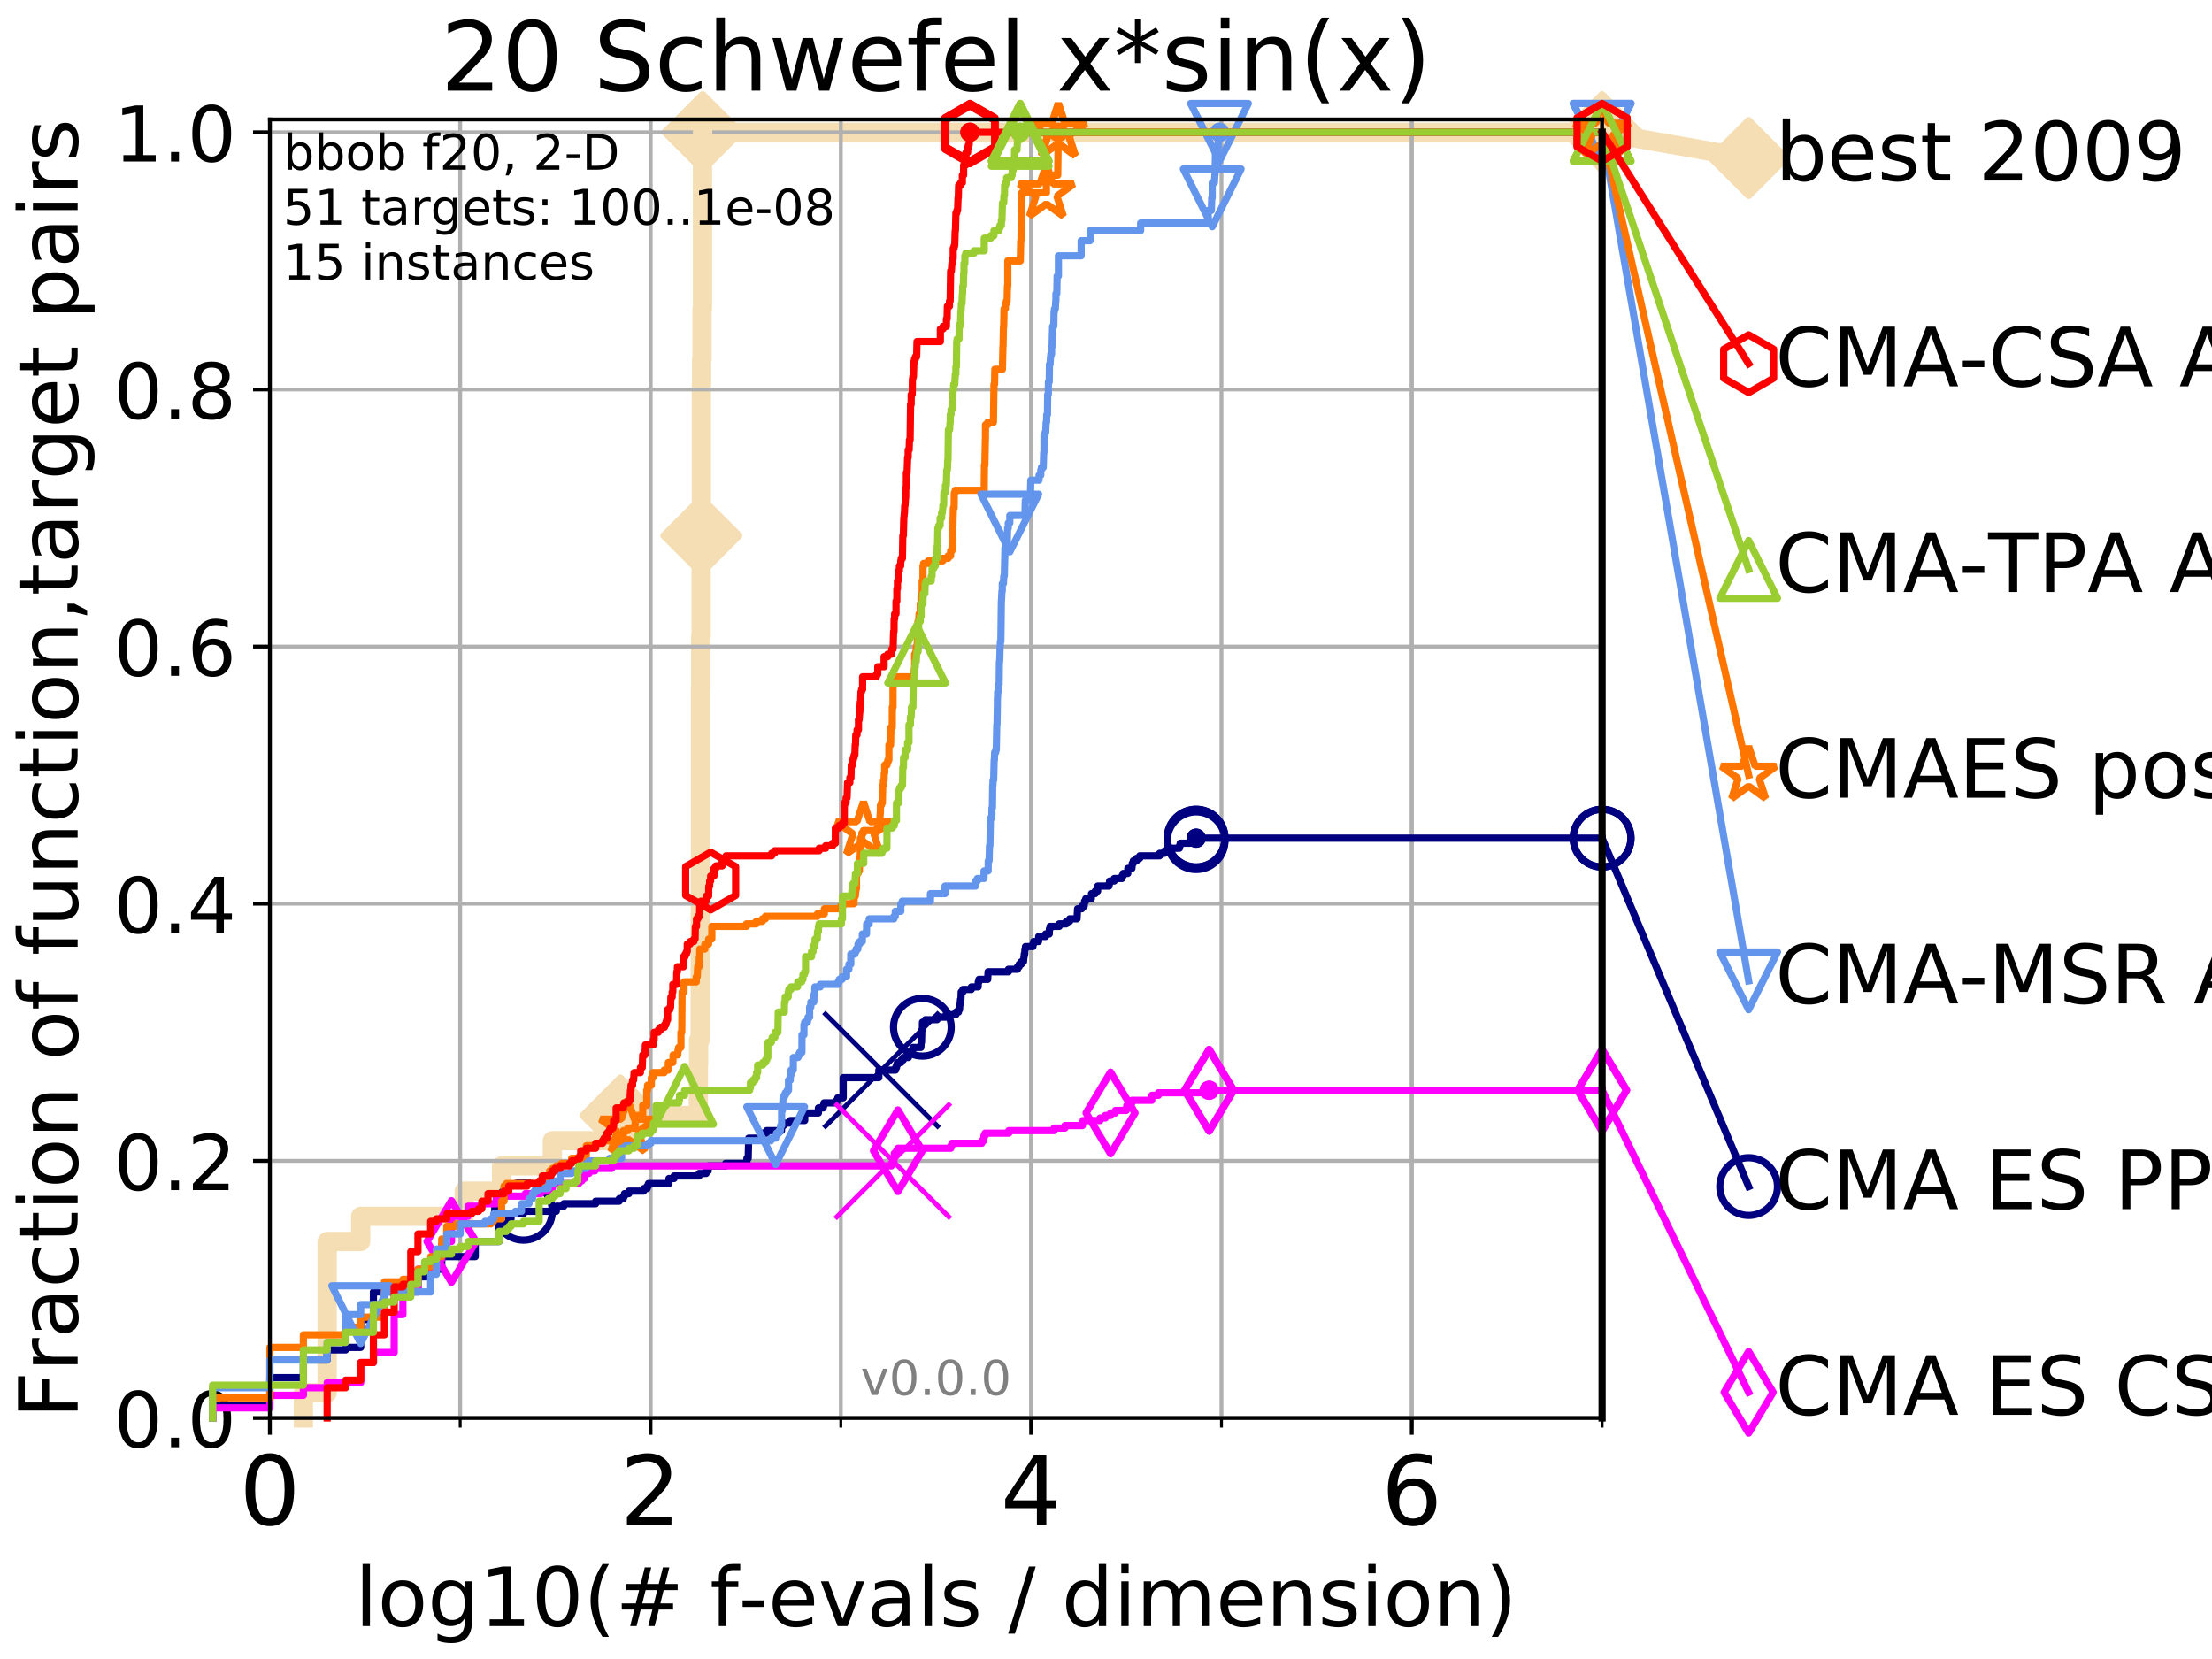 <?xml version="1.0" encoding="utf-8" standalone="no"?>
<!DOCTYPE svg PUBLIC "-//W3C//DTD SVG 1.1//EN"
  "http://www.w3.org/Graphics/SVG/1.1/DTD/svg11.dtd">
<!-- Created with matplotlib (http://matplotlib.org/) -->
<svg height="345pt" version="1.1" viewBox="0 0 460 345" width="460pt" xmlns="http://www.w3.org/2000/svg" xmlns:xlink="http://www.w3.org/1999/xlink">
 <defs>
  <style type="text/css">
*{stroke-linecap:butt;stroke-linejoin:round;}
  </style>
 </defs>
 <g id="figure_1">
  <g id="patch_1">
   <path d="M 0 345.6 
L 460.8 345.6 
L 460.8 0 
L 0 0 
z
" style="fill:#ffffff;"/>
  </g>
  <g id="axes_1">
   <g id="patch_2">
    <path d="M 56.12 294.88 
L 333.168 294.88 
L 333.168 24.84 
L 56.12 24.84 
z
" style="fill:#ffffff;"/>
   </g>
   <g id="line2d_1">
    <path d="M 63.089 294.88 
L 63.089 289.638 
L 68.034 289.638 
L 68.034 258.183 
L 75.004 258.183 
L 75.004 252.94 
L 96.537 252.94 
L 96.537 247.698 
L 104.306 247.698 
L 104.306 242.455 
L 114.866 242.455 
L 114.866 237.213 
L 129.023 237.213 
L 129.023 231.97 
L 145.236 231.97 
L 145.236 221.485 
L 145.284 221.485 
L 145.284 216.243 
L 145.617 216.243 
L 145.617 190.03 
L 145.664 190.03 
L 145.664 142.848 
L 145.711 142.848 
L 145.711 132.363 
L 145.804 132.363 
L 145.804 111.393 
L 145.851 111.393 
L 145.851 79.938 
L 145.897 79.938 
L 145.897 74.696 
L 145.99 74.696 
L 145.99 64.211 
L 146.081 64.211 
L 146.081 32.756 
L 146.127 32.756 
L 146.127 27.514 
L 333.168 27.514 
" style="fill:none;stroke:#f5deb3;stroke-linecap:square;stroke-width:4;"/>
   </g>
   <g id="line2d_2">
    <defs>
     <path d="M -0 7.778 
L 7.778 0 
L 0 -7.778 
L -7.778 -0 
z
" id="m9a958996d4" style="stroke:#f5deb3;stroke-linejoin:miter;stroke-width:1.5;"/>
    </defs>
    <g>
     <use style="fill:#f5deb3;stroke:#f5deb3;stroke-linejoin:miter;stroke-width:1.5;" x="129.023" xlink:href="#m9a958996d4" y="231.97"/>
     <use style="fill:#f5deb3;stroke:#f5deb3;stroke-linejoin:miter;stroke-width:1.5;" x="145.851" xlink:href="#m9a958996d4" y="111.393"/>
     <use style="fill:#f5deb3;stroke:#f5deb3;stroke-linejoin:miter;stroke-width:1.5;" x="146.127" xlink:href="#m9a958996d4" y="27.514"/>
     <use style="fill:#f5deb3;stroke:#f5deb3;stroke-linejoin:miter;stroke-width:1.5;" x="146.127" xlink:href="#m9a958996d4" y="27.514"/>
     <use style="fill:#f5deb3;stroke:#f5deb3;stroke-linejoin:miter;stroke-width:1.5;" x="333.168" xlink:href="#m9a958996d4" y="27.514"/>
    </g>
   </g>
   <g id="line2d_3">
    <path style="fill:none;stroke:#f5deb3;stroke-linecap:square;stroke-width:4;"/>
    <g/>
   </g>
   <g id="line2d_4">
    <path d="M 333.168 27.514 
L 363.643 32.861 
" style="fill:none;stroke:#f5deb3;stroke-linecap:square;stroke-width:4;"/>
    <g>
     <use style="fill:#f5deb3;stroke:#f5deb3;stroke-linejoin:miter;stroke-width:1.5;" x="333.168" xlink:href="#m9a958996d4" y="27.514"/>
     <use style="fill:#f5deb3;stroke:#f5deb3;stroke-linejoin:miter;stroke-width:1.5;" x="363.643" xlink:href="#m9a958996d4" y="32.861"/>
    </g>
   </g>
   <g id="matplotlib.axis_1">
    <g id="xtick_1">
     <g id="line2d_5">
      <path clip-path="url(#p38301dae51)" d="M 56.12 294.88 
L 56.12 24.84 
" style="fill:none;stroke:#b0b0b0;stroke-linecap:square;stroke-width:0.8;"/>
     </g>
     <g id="line2d_6">
      <defs>
       <path d="M 0 0 
L 0 3.5 
" id="m2460716fd1" style="stroke:#000000;stroke-width:0.8;"/>
      </defs>
      <g>
       <use style="stroke:#000000;stroke-width:0.8;" x="56.12" xlink:href="#m2460716fd1" y="294.88"/>
      </g>
     </g>
     <g id="text_1">
      <!-- 0 -->
      <defs>
       <path d="M 31.781 66.406 
Q 24.172 66.406 20.328 58.906 
Q 16.5 51.422 16.5 36.375 
Q 16.5 21.391 20.328 13.891 
Q 24.172 6.391 31.781 6.391 
Q 39.453 6.391 43.281 13.891 
Q 47.125 21.391 47.125 36.375 
Q 47.125 51.422 43.281 58.906 
Q 39.453 66.406 31.781 66.406 
z
M 31.781 74.219 
Q 44.047 74.219 50.516 64.516 
Q 56.984 54.828 56.984 36.375 
Q 56.984 17.969 50.516 8.266 
Q 44.047 -1.422 31.781 -1.422 
Q 19.531 -1.422 13.062 8.266 
Q 6.594 17.969 6.594 36.375 
Q 6.594 54.828 13.062 64.516 
Q 19.531 74.219 31.781 74.219 
z
" id="DejaVuSans-30"/>
      </defs>
      <g transform="translate(49.758 317.077)scale(0.2 -0.2)">
       <use xlink:href="#DejaVuSans-30"/>
      </g>
     </g>
    </g>
    <g id="xtick_2">
     <g id="line2d_7">
      <path clip-path="url(#p38301dae51)" d="M 135.277 294.88 
L 135.277 24.84 
" style="fill:none;stroke:#b0b0b0;stroke-linecap:square;stroke-width:0.8;"/>
     </g>
     <g id="line2d_8">
      <g>
       <use style="stroke:#000000;stroke-width:0.8;" x="135.277" xlink:href="#m2460716fd1" y="294.88"/>
      </g>
     </g>
     <g id="text_2">
      <!-- 2 -->
      <defs>
       <path d="M 19.188 8.297 
L 53.609 8.297 
L 53.609 0 
L 7.328 0 
L 7.328 8.297 
Q 12.938 14.109 22.625 23.891 
Q 32.328 33.688 34.812 36.531 
Q 39.547 41.844 41.422 45.531 
Q 43.312 49.219 43.312 52.781 
Q 43.312 58.594 39.234 62.25 
Q 35.156 65.922 28.609 65.922 
Q 23.969 65.922 18.812 64.312 
Q 13.672 62.703 7.812 59.422 
L 7.812 69.391 
Q 13.766 71.781 18.938 73 
Q 24.125 74.219 28.422 74.219 
Q 39.75 74.219 46.484 68.547 
Q 53.219 62.891 53.219 53.422 
Q 53.219 48.922 51.531 44.891 
Q 49.859 40.875 45.406 35.406 
Q 44.188 33.984 37.641 27.219 
Q 31.109 20.453 19.188 8.297 
z
" id="DejaVuSans-32"/>
      </defs>
      <g transform="translate(128.914 317.077)scale(0.2 -0.2)">
       <use xlink:href="#DejaVuSans-32"/>
      </g>
     </g>
    </g>
    <g id="xtick_3">
     <g id="line2d_9">
      <path clip-path="url(#p38301dae51)" d="M 214.433 294.88 
L 214.433 24.84 
" style="fill:none;stroke:#b0b0b0;stroke-linecap:square;stroke-width:0.8;"/>
     </g>
     <g id="line2d_10">
      <g>
       <use style="stroke:#000000;stroke-width:0.8;" x="214.433" xlink:href="#m2460716fd1" y="294.88"/>
      </g>
     </g>
     <g id="text_3">
      <!-- 4 -->
      <defs>
       <path d="M 37.797 64.312 
L 12.891 25.391 
L 37.797 25.391 
z
M 35.203 72.906 
L 47.609 72.906 
L 47.609 25.391 
L 58.016 25.391 
L 58.016 17.188 
L 47.609 17.188 
L 47.609 0 
L 37.797 0 
L 37.797 17.188 
L 4.891 17.188 
L 4.891 26.703 
z
" id="DejaVuSans-34"/>
      </defs>
      <g transform="translate(208.071 317.077)scale(0.2 -0.2)">
       <use xlink:href="#DejaVuSans-34"/>
      </g>
     </g>
    </g>
    <g id="xtick_4">
     <g id="line2d_11">
      <path clip-path="url(#p38301dae51)" d="M 293.59 294.88 
L 293.59 24.84 
" style="fill:none;stroke:#b0b0b0;stroke-linecap:square;stroke-width:0.8;"/>
     </g>
     <g id="line2d_12">
      <g>
       <use style="stroke:#000000;stroke-width:0.8;" x="293.59" xlink:href="#m2460716fd1" y="294.88"/>
      </g>
     </g>
     <g id="text_4">
      <!-- 6 -->
      <defs>
       <path d="M 33.016 40.375 
Q 26.375 40.375 22.484 35.828 
Q 18.609 31.297 18.609 23.391 
Q 18.609 15.531 22.484 10.953 
Q 26.375 6.391 33.016 6.391 
Q 39.656 6.391 43.531 10.953 
Q 47.406 15.531 47.406 23.391 
Q 47.406 31.297 43.531 35.828 
Q 39.656 40.375 33.016 40.375 
z
M 52.594 71.297 
L 52.594 62.312 
Q 48.875 64.062 45.094 64.984 
Q 41.312 65.922 37.594 65.922 
Q 27.828 65.922 22.672 59.328 
Q 17.531 52.734 16.797 39.406 
Q 19.672 43.656 24.016 45.922 
Q 28.375 48.188 33.594 48.188 
Q 44.578 48.188 50.953 41.516 
Q 57.328 34.859 57.328 23.391 
Q 57.328 12.156 50.688 5.359 
Q 44.047 -1.422 33.016 -1.422 
Q 20.359 -1.422 13.672 8.266 
Q 6.984 17.969 6.984 36.375 
Q 6.984 53.656 15.188 63.938 
Q 23.391 74.219 37.203 74.219 
Q 40.922 74.219 44.703 73.484 
Q 48.484 72.75 52.594 71.297 
z
" id="DejaVuSans-36"/>
      </defs>
      <g transform="translate(287.227 317.077)scale(0.2 -0.2)">
       <use xlink:href="#DejaVuSans-36"/>
      </g>
     </g>
    </g>
    <g id="xtick_5">
     <g id="line2d_13">
      <path clip-path="url(#p38301dae51)" d="M 56.12 294.88 
L 56.12 24.84 
" style="fill:none;stroke:#b0b0b0;stroke-linecap:square;stroke-width:0.8;"/>
     </g>
     <g id="line2d_14">
      <defs>
       <path d="M 0 0 
L 0 2 
" id="m3252adcfef" style="stroke:#000000;stroke-width:0.6;"/>
      </defs>
      <g>
       <use style="stroke:#000000;stroke-width:0.6;" x="56.12" xlink:href="#m3252adcfef" y="294.88"/>
      </g>
     </g>
    </g>
    <g id="xtick_6">
     <g id="line2d_15">
      <path clip-path="url(#p38301dae51)" d="M 95.698 294.88 
L 95.698 24.84 
" style="fill:none;stroke:#b0b0b0;stroke-linecap:square;stroke-width:0.8;"/>
     </g>
     <g id="line2d_16">
      <g>
       <use style="stroke:#000000;stroke-width:0.6;" x="95.698" xlink:href="#m3252adcfef" y="294.88"/>
      </g>
     </g>
    </g>
    <g id="xtick_7">
     <g id="line2d_17">
      <path clip-path="url(#p38301dae51)" d="M 135.277 294.88 
L 135.277 24.84 
" style="fill:none;stroke:#b0b0b0;stroke-linecap:square;stroke-width:0.8;"/>
     </g>
     <g id="line2d_18">
      <g>
       <use style="stroke:#000000;stroke-width:0.6;" x="135.277" xlink:href="#m3252adcfef" y="294.88"/>
      </g>
     </g>
    </g>
    <g id="xtick_8">
     <g id="line2d_19">
      <path clip-path="url(#p38301dae51)" d="M 174.855 294.88 
L 174.855 24.84 
" style="fill:none;stroke:#b0b0b0;stroke-linecap:square;stroke-width:0.8;"/>
     </g>
     <g id="line2d_20">
      <g>
       <use style="stroke:#000000;stroke-width:0.6;" x="174.855" xlink:href="#m3252adcfef" y="294.88"/>
      </g>
     </g>
    </g>
    <g id="xtick_9">
     <g id="line2d_21">
      <path clip-path="url(#p38301dae51)" d="M 214.433 294.88 
L 214.433 24.84 
" style="fill:none;stroke:#b0b0b0;stroke-linecap:square;stroke-width:0.8;"/>
     </g>
     <g id="line2d_22">
      <g>
       <use style="stroke:#000000;stroke-width:0.6;" x="214.433" xlink:href="#m3252adcfef" y="294.88"/>
      </g>
     </g>
    </g>
    <g id="xtick_10">
     <g id="line2d_23">
      <path clip-path="url(#p38301dae51)" d="M 254.011 294.88 
L 254.011 24.84 
" style="fill:none;stroke:#b0b0b0;stroke-linecap:square;stroke-width:0.8;"/>
     </g>
     <g id="line2d_24">
      <g>
       <use style="stroke:#000000;stroke-width:0.6;" x="254.011" xlink:href="#m3252adcfef" y="294.88"/>
      </g>
     </g>
    </g>
    <g id="xtick_11">
     <g id="line2d_25">
      <path clip-path="url(#p38301dae51)" d="M 293.59 294.88 
L 293.59 24.84 
" style="fill:none;stroke:#b0b0b0;stroke-linecap:square;stroke-width:0.8;"/>
     </g>
     <g id="line2d_26">
      <g>
       <use style="stroke:#000000;stroke-width:0.6;" x="293.59" xlink:href="#m3252adcfef" y="294.88"/>
      </g>
     </g>
    </g>
    <g id="xtick_12">
     <g id="line2d_27">
      <path clip-path="url(#p38301dae51)" d="M 333.168 294.88 
L 333.168 24.84 
" style="fill:none;stroke:#b0b0b0;stroke-linecap:square;stroke-width:0.8;"/>
     </g>
     <g id="line2d_28">
      <g>
       <use style="stroke:#000000;stroke-width:0.6;" x="333.168" xlink:href="#m3252adcfef" y="294.88"/>
      </g>
     </g>
    </g>
    <g id="text_5">
     <!-- log10(# f-evals / dimension) -->
     <defs>
      <path d="M 9.422 75.984 
L 18.406 75.984 
L 18.406 0 
L 9.422 0 
z
" id="DejaVuSans-6c"/>
      <path d="M 30.609 48.391 
Q 23.391 48.391 19.188 42.75 
Q 14.984 37.109 14.984 27.297 
Q 14.984 17.484 19.156 11.844 
Q 23.344 6.203 30.609 6.203 
Q 37.797 6.203 41.984 11.859 
Q 46.188 17.531 46.188 27.297 
Q 46.188 37.016 41.984 42.703 
Q 37.797 48.391 30.609 48.391 
z
M 30.609 56 
Q 42.328 56 49.016 48.375 
Q 55.719 40.766 55.719 27.297 
Q 55.719 13.875 49.016 6.219 
Q 42.328 -1.422 30.609 -1.422 
Q 18.844 -1.422 12.172 6.219 
Q 5.516 13.875 5.516 27.297 
Q 5.516 40.766 12.172 48.375 
Q 18.844 56 30.609 56 
z
" id="DejaVuSans-6f"/>
      <path d="M 45.406 27.984 
Q 45.406 37.75 41.375 43.109 
Q 37.359 48.484 30.078 48.484 
Q 22.859 48.484 18.828 43.109 
Q 14.797 37.75 14.797 27.984 
Q 14.797 18.266 18.828 12.891 
Q 22.859 7.516 30.078 7.516 
Q 37.359 7.516 41.375 12.891 
Q 45.406 18.266 45.406 27.984 
z
M 54.391 6.781 
Q 54.391 -7.172 48.188 -13.984 
Q 42 -20.797 29.203 -20.797 
Q 24.469 -20.797 20.266 -20.094 
Q 16.062 -19.391 12.109 -17.922 
L 12.109 -9.188 
Q 16.062 -11.328 19.922 -12.344 
Q 23.781 -13.375 27.781 -13.375 
Q 36.625 -13.375 41.016 -8.766 
Q 45.406 -4.156 45.406 5.172 
L 45.406 9.625 
Q 42.625 4.781 38.281 2.391 
Q 33.938 0 27.875 0 
Q 17.828 0 11.672 7.656 
Q 5.516 15.328 5.516 27.984 
Q 5.516 40.672 11.672 48.328 
Q 17.828 56 27.875 56 
Q 33.938 56 38.281 53.609 
Q 42.625 51.219 45.406 46.391 
L 45.406 54.688 
L 54.391 54.688 
z
" id="DejaVuSans-67"/>
      <path d="M 12.406 8.297 
L 28.516 8.297 
L 28.516 63.922 
L 10.984 60.406 
L 10.984 69.391 
L 28.422 72.906 
L 38.281 72.906 
L 38.281 8.297 
L 54.391 8.297 
L 54.391 0 
L 12.406 0 
z
" id="DejaVuSans-31"/>
      <path d="M 31 75.875 
Q 24.469 64.656 21.281 53.656 
Q 18.109 42.672 18.109 31.391 
Q 18.109 20.125 21.312 9.062 
Q 24.516 -2 31 -13.188 
L 23.188 -13.188 
Q 15.875 -1.703 12.234 9.375 
Q 8.594 20.453 8.594 31.391 
Q 8.594 42.281 12.203 53.312 
Q 15.828 64.359 23.188 75.875 
z
" id="DejaVuSans-28"/>
      <path d="M 51.125 44 
L 36.922 44 
L 32.812 27.688 
L 47.125 27.688 
z
M 43.797 71.781 
L 38.719 51.516 
L 52.984 51.516 
L 58.109 71.781 
L 65.922 71.781 
L 60.891 51.516 
L 76.125 51.516 
L 76.125 44 
L 58.984 44 
L 54.984 27.688 
L 70.516 27.688 
L 70.516 20.219 
L 53.078 20.219 
L 48 0 
L 40.188 0 
L 45.219 20.219 
L 30.906 20.219 
L 25.875 0 
L 18.016 0 
L 23.094 20.219 
L 7.719 20.219 
L 7.719 27.688 
L 24.906 27.688 
L 29 44 
L 13.281 44 
L 13.281 51.516 
L 30.906 51.516 
L 35.891 71.781 
z
" id="DejaVuSans-23"/>
      <path id="DejaVuSans-20"/>
      <path d="M 37.109 75.984 
L 37.109 68.5 
L 28.516 68.5 
Q 23.688 68.5 21.797 66.547 
Q 19.922 64.594 19.922 59.516 
L 19.922 54.688 
L 34.719 54.688 
L 34.719 47.703 
L 19.922 47.703 
L 19.922 0 
L 10.891 0 
L 10.891 47.703 
L 2.297 47.703 
L 2.297 54.688 
L 10.891 54.688 
L 10.891 58.5 
Q 10.891 67.625 15.141 71.797 
Q 19.391 75.984 28.609 75.984 
z
" id="DejaVuSans-66"/>
      <path d="M 4.891 31.391 
L 31.203 31.391 
L 31.203 23.391 
L 4.891 23.391 
z
" id="DejaVuSans-2d"/>
      <path d="M 56.203 29.594 
L 56.203 25.203 
L 14.891 25.203 
Q 15.484 15.922 20.484 11.062 
Q 25.484 6.203 34.422 6.203 
Q 39.594 6.203 44.453 7.469 
Q 49.312 8.734 54.109 11.281 
L 54.109 2.781 
Q 49.266 0.734 44.188 -0.344 
Q 39.109 -1.422 33.891 -1.422 
Q 20.797 -1.422 13.156 6.188 
Q 5.516 13.812 5.516 26.812 
Q 5.516 40.234 12.766 48.109 
Q 20.016 56 32.328 56 
Q 43.359 56 49.781 48.891 
Q 56.203 41.797 56.203 29.594 
z
M 47.219 32.234 
Q 47.125 39.594 43.094 43.984 
Q 39.062 48.391 32.422 48.391 
Q 24.906 48.391 20.391 44.141 
Q 15.875 39.891 15.188 32.172 
z
" id="DejaVuSans-65"/>
      <path d="M 2.984 54.688 
L 12.5 54.688 
L 29.594 8.797 
L 46.688 54.688 
L 56.203 54.688 
L 35.688 0 
L 23.484 0 
z
" id="DejaVuSans-76"/>
      <path d="M 34.281 27.484 
Q 23.391 27.484 19.188 25 
Q 14.984 22.516 14.984 16.5 
Q 14.984 11.719 18.141 8.906 
Q 21.297 6.109 26.703 6.109 
Q 34.188 6.109 38.703 11.406 
Q 43.219 16.703 43.219 25.484 
L 43.219 27.484 
z
M 52.203 31.203 
L 52.203 0 
L 43.219 0 
L 43.219 8.297 
Q 40.141 3.328 35.547 0.953 
Q 30.953 -1.422 24.312 -1.422 
Q 15.922 -1.422 10.953 3.297 
Q 6 8.016 6 15.922 
Q 6 25.141 12.172 29.828 
Q 18.359 34.516 30.609 34.516 
L 43.219 34.516 
L 43.219 35.406 
Q 43.219 41.609 39.141 45 
Q 35.062 48.391 27.688 48.391 
Q 23 48.391 18.547 47.266 
Q 14.109 46.141 10.016 43.891 
L 10.016 52.203 
Q 14.938 54.109 19.578 55.047 
Q 24.219 56 28.609 56 
Q 40.484 56 46.344 49.844 
Q 52.203 43.703 52.203 31.203 
z
" id="DejaVuSans-61"/>
      <path d="M 44.281 53.078 
L 44.281 44.578 
Q 40.484 46.531 36.375 47.5 
Q 32.281 48.484 27.875 48.484 
Q 21.188 48.484 17.844 46.438 
Q 14.5 44.391 14.5 40.281 
Q 14.5 37.156 16.891 35.375 
Q 19.281 33.594 26.516 31.984 
L 29.594 31.297 
Q 39.156 29.25 43.188 25.516 
Q 47.219 21.781 47.219 15.094 
Q 47.219 7.469 41.188 3.016 
Q 35.156 -1.422 24.609 -1.422 
Q 20.219 -1.422 15.453 -0.562 
Q 10.688 0.297 5.422 2 
L 5.422 11.281 
Q 10.406 8.688 15.234 7.391 
Q 20.062 6.109 24.812 6.109 
Q 31.156 6.109 34.562 8.281 
Q 37.984 10.453 37.984 14.406 
Q 37.984 18.062 35.516 20.016 
Q 33.062 21.969 24.703 23.781 
L 21.578 24.516 
Q 13.234 26.266 9.516 29.906 
Q 5.812 33.547 5.812 39.891 
Q 5.812 47.609 11.281 51.797 
Q 16.75 56 26.812 56 
Q 31.781 56 36.172 55.266 
Q 40.578 54.547 44.281 53.078 
z
" id="DejaVuSans-73"/>
      <path d="M 25.391 72.906 
L 33.688 72.906 
L 8.297 -9.281 
L 0 -9.281 
z
" id="DejaVuSans-2f"/>
      <path d="M 45.406 46.391 
L 45.406 75.984 
L 54.391 75.984 
L 54.391 0 
L 45.406 0 
L 45.406 8.203 
Q 42.578 3.328 38.25 0.953 
Q 33.938 -1.422 27.875 -1.422 
Q 17.969 -1.422 11.734 6.484 
Q 5.516 14.406 5.516 27.297 
Q 5.516 40.188 11.734 48.094 
Q 17.969 56 27.875 56 
Q 33.938 56 38.25 53.625 
Q 42.578 51.266 45.406 46.391 
z
M 14.797 27.297 
Q 14.797 17.391 18.875 11.75 
Q 22.953 6.109 30.078 6.109 
Q 37.203 6.109 41.297 11.75 
Q 45.406 17.391 45.406 27.297 
Q 45.406 37.203 41.297 42.844 
Q 37.203 48.484 30.078 48.484 
Q 22.953 48.484 18.875 42.844 
Q 14.797 37.203 14.797 27.297 
z
" id="DejaVuSans-64"/>
      <path d="M 9.422 54.688 
L 18.406 54.688 
L 18.406 0 
L 9.422 0 
z
M 9.422 75.984 
L 18.406 75.984 
L 18.406 64.594 
L 9.422 64.594 
z
" id="DejaVuSans-69"/>
      <path d="M 52 44.188 
Q 55.375 50.25 60.062 53.125 
Q 64.75 56 71.094 56 
Q 79.641 56 84.281 50.016 
Q 88.922 44.047 88.922 33.016 
L 88.922 0 
L 79.891 0 
L 79.891 32.719 
Q 79.891 40.578 77.094 44.375 
Q 74.312 48.188 68.609 48.188 
Q 61.625 48.188 57.562 43.547 
Q 53.516 38.922 53.516 30.906 
L 53.516 0 
L 44.484 0 
L 44.484 32.719 
Q 44.484 40.625 41.703 44.406 
Q 38.922 48.188 33.109 48.188 
Q 26.219 48.188 22.156 43.531 
Q 18.109 38.875 18.109 30.906 
L 18.109 0 
L 9.078 0 
L 9.078 54.688 
L 18.109 54.688 
L 18.109 46.188 
Q 21.188 51.219 25.484 53.609 
Q 29.781 56 35.688 56 
Q 41.656 56 45.828 52.969 
Q 50 49.953 52 44.188 
z
" id="DejaVuSans-6d"/>
      <path d="M 54.891 33.016 
L 54.891 0 
L 45.906 0 
L 45.906 32.719 
Q 45.906 40.484 42.875 44.328 
Q 39.844 48.188 33.797 48.188 
Q 26.516 48.188 22.312 43.547 
Q 18.109 38.922 18.109 30.906 
L 18.109 0 
L 9.078 0 
L 9.078 54.688 
L 18.109 54.688 
L 18.109 46.188 
Q 21.344 51.125 25.703 53.562 
Q 30.078 56 35.797 56 
Q 45.219 56 50.047 50.172 
Q 54.891 44.344 54.891 33.016 
z
" id="DejaVuSans-6e"/>
      <path d="M 8.016 75.875 
L 15.828 75.875 
Q 23.141 64.359 26.781 53.312 
Q 30.422 42.281 30.422 31.391 
Q 30.422 20.453 26.781 9.375 
Q 23.141 -1.703 15.828 -13.188 
L 8.016 -13.188 
Q 14.5 -2 17.703 9.062 
Q 20.906 20.125 20.906 31.391 
Q 20.906 42.672 17.703 53.656 
Q 14.5 64.656 8.016 75.875 
z
" id="DejaVuSans-29"/>
     </defs>
     <g transform="translate(73.803 338.154)scale(0.17 -0.17)">
      <use xlink:href="#DejaVuSans-6c"/>
      <use x="27.783" xlink:href="#DejaVuSans-6f"/>
      <use x="88.965" xlink:href="#DejaVuSans-67"/>
      <use x="152.441" xlink:href="#DejaVuSans-31"/>
      <use x="216.064" xlink:href="#DejaVuSans-30"/>
      <use x="279.688" xlink:href="#DejaVuSans-28"/>
      <use x="318.701" xlink:href="#DejaVuSans-23"/>
      <use x="402.49" xlink:href="#DejaVuSans-20"/>
      <use x="434.277" xlink:href="#DejaVuSans-66"/>
      <use x="469.404" xlink:href="#DejaVuSans-2d"/>
      <use x="505.488" xlink:href="#DejaVuSans-65"/>
      <use x="567.012" xlink:href="#DejaVuSans-76"/>
      <use x="626.191" xlink:href="#DejaVuSans-61"/>
      <use x="687.471" xlink:href="#DejaVuSans-6c"/>
      <use x="715.254" xlink:href="#DejaVuSans-73"/>
      <use x="767.354" xlink:href="#DejaVuSans-20"/>
      <use x="799.141" xlink:href="#DejaVuSans-2f"/>
      <use x="832.832" xlink:href="#DejaVuSans-20"/>
      <use x="864.619" xlink:href="#DejaVuSans-64"/>
      <use x="928.096" xlink:href="#DejaVuSans-69"/>
      <use x="955.879" xlink:href="#DejaVuSans-6d"/>
      <use x="1053.291" xlink:href="#DejaVuSans-65"/>
      <use x="1114.814" xlink:href="#DejaVuSans-6e"/>
      <use x="1178.193" xlink:href="#DejaVuSans-73"/>
      <use x="1230.293" xlink:href="#DejaVuSans-69"/>
      <use x="1258.076" xlink:href="#DejaVuSans-6f"/>
      <use x="1319.258" xlink:href="#DejaVuSans-6e"/>
      <use x="1382.637" xlink:href="#DejaVuSans-29"/>
     </g>
    </g>
   </g>
   <g id="matplotlib.axis_2">
    <g id="ytick_1">
     <g id="line2d_29">
      <path clip-path="url(#p38301dae51)" d="M 56.12 294.88 
L 333.168 294.88 
" style="fill:none;stroke:#b0b0b0;stroke-linecap:square;stroke-width:0.8;"/>
     </g>
     <g id="line2d_30">
      <defs>
       <path d="M 0 0 
L -3.5 0 
" id="md5445db28e" style="stroke:#000000;stroke-width:0.8;"/>
      </defs>
      <g>
       <use style="stroke:#000000;stroke-width:0.8;" x="56.12" xlink:href="#md5445db28e" y="294.88"/>
      </g>
     </g>
     <g id="text_6">
      <!-- 0.0 -->
      <defs>
       <path d="M 10.688 12.406 
L 21 12.406 
L 21 0 
L 10.688 0 
z
" id="DejaVuSans-2e"/>
      </defs>
      <g transform="translate(23.675 300.959)scale(0.16 -0.16)">
       <use xlink:href="#DejaVuSans-30"/>
       <use x="63.623" xlink:href="#DejaVuSans-2e"/>
       <use x="95.41" xlink:href="#DejaVuSans-30"/>
      </g>
     </g>
    </g>
    <g id="ytick_2">
     <g id="line2d_31">
      <path clip-path="url(#p38301dae51)" d="M 56.12 241.407 
L 333.168 241.407 
" style="fill:none;stroke:#b0b0b0;stroke-linecap:square;stroke-width:0.8;"/>
     </g>
     <g id="line2d_32">
      <g>
       <use style="stroke:#000000;stroke-width:0.8;" x="56.12" xlink:href="#md5445db28e" y="241.407"/>
      </g>
     </g>
     <g id="text_7">
      <!-- 0.2 -->
      <g transform="translate(23.675 247.485)scale(0.16 -0.16)">
       <use xlink:href="#DejaVuSans-30"/>
       <use x="63.623" xlink:href="#DejaVuSans-2e"/>
       <use x="95.41" xlink:href="#DejaVuSans-32"/>
      </g>
     </g>
    </g>
    <g id="ytick_3">
     <g id="line2d_33">
      <path clip-path="url(#p38301dae51)" d="M 56.12 187.933 
L 333.168 187.933 
" style="fill:none;stroke:#b0b0b0;stroke-linecap:square;stroke-width:0.8;"/>
     </g>
     <g id="line2d_34">
      <g>
       <use style="stroke:#000000;stroke-width:0.8;" x="56.12" xlink:href="#md5445db28e" y="187.933"/>
      </g>
     </g>
     <g id="text_8">
      <!-- 0.4 -->
      <g transform="translate(23.675 194.012)scale(0.16 -0.16)">
       <use xlink:href="#DejaVuSans-30"/>
       <use x="63.623" xlink:href="#DejaVuSans-2e"/>
       <use x="95.41" xlink:href="#DejaVuSans-34"/>
      </g>
     </g>
    </g>
    <g id="ytick_4">
     <g id="line2d_35">
      <path clip-path="url(#p38301dae51)" d="M 56.12 134.46 
L 333.168 134.46 
" style="fill:none;stroke:#b0b0b0;stroke-linecap:square;stroke-width:0.8;"/>
     </g>
     <g id="line2d_36">
      <g>
       <use style="stroke:#000000;stroke-width:0.8;" x="56.12" xlink:href="#md5445db28e" y="134.46"/>
      </g>
     </g>
     <g id="text_9">
      <!-- 0.6 -->
      <g transform="translate(23.675 140.539)scale(0.16 -0.16)">
       <use xlink:href="#DejaVuSans-30"/>
       <use x="63.623" xlink:href="#DejaVuSans-2e"/>
       <use x="95.41" xlink:href="#DejaVuSans-36"/>
      </g>
     </g>
    </g>
    <g id="ytick_5">
     <g id="line2d_37">
      <path clip-path="url(#p38301dae51)" d="M 56.12 80.987 
L 333.168 80.987 
" style="fill:none;stroke:#b0b0b0;stroke-linecap:square;stroke-width:0.8;"/>
     </g>
     <g id="line2d_38">
      <g>
       <use style="stroke:#000000;stroke-width:0.8;" x="56.12" xlink:href="#md5445db28e" y="80.987"/>
      </g>
     </g>
     <g id="text_10">
      <!-- 0.8 -->
      <defs>
       <path d="M 31.781 34.625 
Q 24.75 34.625 20.719 30.859 
Q 16.703 27.094 16.703 20.516 
Q 16.703 13.922 20.719 10.156 
Q 24.75 6.391 31.781 6.391 
Q 38.812 6.391 42.859 10.172 
Q 46.922 13.969 46.922 20.516 
Q 46.922 27.094 42.891 30.859 
Q 38.875 34.625 31.781 34.625 
z
M 21.922 38.812 
Q 15.578 40.375 12.031 44.719 
Q 8.5 49.078 8.5 55.328 
Q 8.5 64.062 14.719 69.141 
Q 20.953 74.219 31.781 74.219 
Q 42.672 74.219 48.875 69.141 
Q 55.078 64.062 55.078 55.328 
Q 55.078 49.078 51.531 44.719 
Q 48 40.375 41.703 38.812 
Q 48.828 37.156 52.797 32.312 
Q 56.781 27.484 56.781 20.516 
Q 56.781 9.906 50.312 4.234 
Q 43.844 -1.422 31.781 -1.422 
Q 19.734 -1.422 13.25 4.234 
Q 6.781 9.906 6.781 20.516 
Q 6.781 27.484 10.781 32.312 
Q 14.797 37.156 21.922 38.812 
z
M 18.312 54.391 
Q 18.312 48.734 21.844 45.562 
Q 25.391 42.391 31.781 42.391 
Q 38.141 42.391 41.719 45.562 
Q 45.312 48.734 45.312 54.391 
Q 45.312 60.062 41.719 63.234 
Q 38.141 66.406 31.781 66.406 
Q 25.391 66.406 21.844 63.234 
Q 18.312 60.062 18.312 54.391 
z
" id="DejaVuSans-38"/>
      </defs>
      <g transform="translate(23.675 87.066)scale(0.16 -0.16)">
       <use xlink:href="#DejaVuSans-30"/>
       <use x="63.623" xlink:href="#DejaVuSans-2e"/>
       <use x="95.41" xlink:href="#DejaVuSans-38"/>
      </g>
     </g>
    </g>
    <g id="ytick_6">
     <g id="line2d_39">
      <path clip-path="url(#p38301dae51)" d="M 56.12 27.514 
L 333.168 27.514 
" style="fill:none;stroke:#b0b0b0;stroke-linecap:square;stroke-width:0.8;"/>
     </g>
     <g id="line2d_40">
      <g>
       <use style="stroke:#000000;stroke-width:0.8;" x="56.12" xlink:href="#md5445db28e" y="27.514"/>
      </g>
     </g>
     <g id="text_11">
      <!-- 1.0 -->
      <g transform="translate(23.675 33.592)scale(0.16 -0.16)">
       <use xlink:href="#DejaVuSans-31"/>
       <use x="63.623" xlink:href="#DejaVuSans-2e"/>
       <use x="95.41" xlink:href="#DejaVuSans-30"/>
      </g>
     </g>
    </g>
    <g id="text_12">
     <!-- Fraction of function,target pairs -->
     <defs>
      <path d="M 9.812 72.906 
L 51.703 72.906 
L 51.703 64.594 
L 19.672 64.594 
L 19.672 43.109 
L 48.578 43.109 
L 48.578 34.812 
L 19.672 34.812 
L 19.672 0 
L 9.812 0 
z
" id="DejaVuSans-46"/>
      <path d="M 41.109 46.297 
Q 39.594 47.172 37.812 47.578 
Q 36.031 48 33.891 48 
Q 26.266 48 22.188 43.047 
Q 18.109 38.094 18.109 28.812 
L 18.109 0 
L 9.078 0 
L 9.078 54.688 
L 18.109 54.688 
L 18.109 46.188 
Q 20.953 51.172 25.484 53.578 
Q 30.031 56 36.531 56 
Q 37.453 56 38.578 55.875 
Q 39.703 55.766 41.062 55.516 
z
" id="DejaVuSans-72"/>
      <path d="M 48.781 52.594 
L 48.781 44.188 
Q 44.969 46.297 41.141 47.344 
Q 37.312 48.391 33.406 48.391 
Q 24.656 48.391 19.812 42.844 
Q 14.984 37.312 14.984 27.297 
Q 14.984 17.281 19.812 11.734 
Q 24.656 6.203 33.406 6.203 
Q 37.312 6.203 41.141 7.25 
Q 44.969 8.297 48.781 10.406 
L 48.781 2.094 
Q 45.016 0.344 40.984 -0.531 
Q 36.969 -1.422 32.422 -1.422 
Q 20.062 -1.422 12.781 6.344 
Q 5.516 14.109 5.516 27.297 
Q 5.516 40.672 12.859 48.328 
Q 20.219 56 33.016 56 
Q 37.156 56 41.109 55.141 
Q 45.062 54.297 48.781 52.594 
z
" id="DejaVuSans-63"/>
      <path d="M 18.312 70.219 
L 18.312 54.688 
L 36.812 54.688 
L 36.812 47.703 
L 18.312 47.703 
L 18.312 18.016 
Q 18.312 11.328 20.141 9.422 
Q 21.969 7.516 27.594 7.516 
L 36.812 7.516 
L 36.812 0 
L 27.594 0 
Q 17.188 0 13.234 3.875 
Q 9.281 7.766 9.281 18.016 
L 9.281 47.703 
L 2.688 47.703 
L 2.688 54.688 
L 9.281 54.688 
L 9.281 70.219 
z
" id="DejaVuSans-74"/>
      <path d="M 8.5 21.578 
L 8.5 54.688 
L 17.484 54.688 
L 17.484 21.922 
Q 17.484 14.156 20.5 10.266 
Q 23.531 6.391 29.594 6.391 
Q 36.859 6.391 41.078 11.031 
Q 45.312 15.672 45.312 23.688 
L 45.312 54.688 
L 54.297 54.688 
L 54.297 0 
L 45.312 0 
L 45.312 8.406 
Q 42.047 3.422 37.719 1 
Q 33.406 -1.422 27.688 -1.422 
Q 18.266 -1.422 13.375 4.438 
Q 8.5 10.297 8.5 21.578 
z
M 31.109 56 
z
" id="DejaVuSans-75"/>
      <path d="M 11.719 12.406 
L 22.016 12.406 
L 22.016 4 
L 14.016 -11.625 
L 7.719 -11.625 
L 11.719 4 
z
" id="DejaVuSans-2c"/>
      <path d="M 18.109 8.203 
L 18.109 -20.797 
L 9.078 -20.797 
L 9.078 54.688 
L 18.109 54.688 
L 18.109 46.391 
Q 20.953 51.266 25.266 53.625 
Q 29.594 56 35.594 56 
Q 45.562 56 51.781 48.094 
Q 58.016 40.188 58.016 27.297 
Q 58.016 14.406 51.781 6.484 
Q 45.562 -1.422 35.594 -1.422 
Q 29.594 -1.422 25.266 0.953 
Q 20.953 3.328 18.109 8.203 
z
M 48.688 27.297 
Q 48.688 37.203 44.609 42.844 
Q 40.531 48.484 33.406 48.484 
Q 26.266 48.484 22.188 42.844 
Q 18.109 37.203 18.109 27.297 
Q 18.109 17.391 22.188 11.75 
Q 26.266 6.109 33.406 6.109 
Q 40.531 6.109 44.609 11.75 
Q 48.688 17.391 48.688 27.297 
z
" id="DejaVuSans-70"/>
     </defs>
     <g transform="translate(16.14 294.999)rotate(-90)scale(0.17 -0.17)">
      <use xlink:href="#DejaVuSans-46"/>
      <use x="57.41" xlink:href="#DejaVuSans-72"/>
      <use x="98.523" xlink:href="#DejaVuSans-61"/>
      <use x="159.803" xlink:href="#DejaVuSans-63"/>
      <use x="214.783" xlink:href="#DejaVuSans-74"/>
      <use x="253.992" xlink:href="#DejaVuSans-69"/>
      <use x="281.775" xlink:href="#DejaVuSans-6f"/>
      <use x="342.957" xlink:href="#DejaVuSans-6e"/>
      <use x="406.336" xlink:href="#DejaVuSans-20"/>
      <use x="438.123" xlink:href="#DejaVuSans-6f"/>
      <use x="499.305" xlink:href="#DejaVuSans-66"/>
      <use x="534.51" xlink:href="#DejaVuSans-20"/>
      <use x="566.297" xlink:href="#DejaVuSans-66"/>
      <use x="601.502" xlink:href="#DejaVuSans-75"/>
      <use x="664.881" xlink:href="#DejaVuSans-6e"/>
      <use x="728.26" xlink:href="#DejaVuSans-63"/>
      <use x="783.24" xlink:href="#DejaVuSans-74"/>
      <use x="822.449" xlink:href="#DejaVuSans-69"/>
      <use x="850.232" xlink:href="#DejaVuSans-6f"/>
      <use x="911.414" xlink:href="#DejaVuSans-6e"/>
      <use x="974.793" xlink:href="#DejaVuSans-2c"/>
      <use x="1006.58" xlink:href="#DejaVuSans-74"/>
      <use x="1045.789" xlink:href="#DejaVuSans-61"/>
      <use x="1107.068" xlink:href="#DejaVuSans-72"/>
      <use x="1148.166" xlink:href="#DejaVuSans-67"/>
      <use x="1211.643" xlink:href="#DejaVuSans-65"/>
      <use x="1273.166" xlink:href="#DejaVuSans-74"/>
      <use x="1312.375" xlink:href="#DejaVuSans-20"/>
      <use x="1344.162" xlink:href="#DejaVuSans-70"/>
      <use x="1407.639" xlink:href="#DejaVuSans-61"/>
      <use x="1468.918" xlink:href="#DejaVuSans-69"/>
      <use x="1496.701" xlink:href="#DejaVuSans-72"/>
      <use x="1537.814" xlink:href="#DejaVuSans-73"/>
     </g>
    </g>
   </g>
   <g id="line2d_41">
    <defs>
     <path d="M 0 1.5 
C 0.398 1.5 0.779 1.342 1.061 1.061 
C 1.342 0.779 1.5 0.398 1.5 0 
C 1.5 -0.398 1.342 -0.779 1.061 -1.061 
C 0.779 -1.342 0.398 -1.5 0 -1.5 
C -0.398 -1.5 -0.779 -1.342 -1.061 -1.061 
C -1.342 -0.779 -1.5 -0.398 -1.5 0 
C -1.5 0.398 -1.342 0.779 -1.061 1.061 
C -0.779 1.342 -0.398 1.5 0 1.5 
z
" id="m2ec7e1a7b4" style="stroke:#f5deb3;"/>
    </defs>
    <g>
     <use style="fill:#f5deb3;stroke:#f5deb3;" x="146.127" xlink:href="#m2ec7e1a7b4" y="27.514"/>
     <use style="fill:#f5deb3;stroke:#f5deb3;" x="146.127" xlink:href="#m2ec7e1a7b4" y="27.514"/>
    </g>
   </g>
   <g id="line2d_42">
    <defs>
     <path d="M 0 1.5 
C 0.398 1.5 0.779 1.342 1.061 1.061 
C 1.342 0.779 1.5 0.398 1.5 0 
C 1.5 -0.398 1.342 -0.779 1.061 -1.061 
C 0.779 -1.342 0.398 -1.5 0 -1.5 
C -0.398 -1.5 -0.779 -1.342 -1.061 -1.061 
C -1.342 -0.779 -1.5 -0.398 -1.5 0 
C -1.5 0.398 -1.342 0.779 -1.061 1.061 
C -0.779 1.342 -0.398 1.5 0 1.5 
z
" id="mae12f33590" style="stroke:#000080;"/>
    </defs>
    <g>
     <use style="fill:#000080;stroke:#000080;" x="248.74" xlink:href="#mae12f33590" y="174.303"/>
     <use style="fill:#000080;stroke:#000080;" x="248.74" xlink:href="#mae12f33590" y="174.303"/>
    </g>
   </g>
   <g id="line2d_43">
    <path d="M 44.206 294.88 
L 44.206 292.259 
L 56.12 292.259 
L 56.12 286.492 
L 63.089 286.492 
L 63.089 282.822 
L 68.034 282.822 
L 68.034 280.725 
L 71.87 280.725 
L 71.87 280.201 
L 75.004 280.201 
L 75.004 274.434 
L 77.653 274.434 
L 77.653 268.668 
L 86.918 268.668 
L 86.918 265.522 
L 89.568 265.522 
L 89.568 263.949 
L 91.863 263.949 
L 91.863 261.328 
L 98.832 261.328 
L 98.832 258.183 
L 103.777 258.183 
L 103.777 254.513 
L 105.802 254.513 
L 105.802 253.464 
L 106.272 253.464 
L 106.272 252.416 
L 108.856 252.416 
L 108.856 251.892 
L 115.691 251.892 
L 115.691 250.843 
L 117.232 250.843 
L 117.232 250.319 
L 123.87 250.319 
L 123.87 249.795 
L 128.773 249.795 
L 128.773 249.27 
L 129.63 249.27 
L 129.63 248.746 
L 129.867 248.746 
L 129.867 248.222 
L 130.784 248.222 
L 130.784 247.698 
L 133.843 247.698 
L 133.843 247.173 
L 134.575 247.173 
L 134.575 246.649 
L 134.841 246.649 
L 134.841 246.125 
L 139.112 246.125 
L 139.112 245.076 
L 140.178 245.076 
L 140.178 244.552 
L 145.38 244.552 
L 145.38 244.028 
L 146.844 244.028 
L 146.844 243.504 
L 147.277 243.504 
L 147.277 242.455 
L 150.888 242.455 
L 150.888 241.931 
L 155.323 241.931 
L 155.323 240.882 
L 155.589 240.882 
L 155.694 236.689 
L 158.223 236.689 
L 158.223 235.64 
L 159.403 235.64 
L 159.403 235.116 
L 162.523 235.116 
L 162.523 234.067 
L 162.958 234.067 
L 162.958 233.543 
L 164.359 233.543 
L 164.359 233.019 
L 167.344 233.019 
L 167.344 231.446 
L 170.194 231.446 
L 170.194 230.398 
L 171.19 230.398 
L 171.19 229.873 
L 171.36 229.873 
L 171.36 229.349 
L 173.964 229.349 
L 173.964 228.825 
L 174.225 228.825 
L 174.225 228.301 
L 175.355 228.301 
L 175.355 224.107 
L 182.761 224.107 
L 182.761 222.534 
L 186.228 222.534 
L 186.228 222.01 
L 186.439 222.01 
L 186.439 221.485 
L 186.614 221.485 
L 186.614 220.961 
L 187.394 220.961 
L 187.394 220.437 
L 187.839 220.437 
L 187.839 219.913 
L 188.915 219.913 
L 188.915 219.388 
L 189.066 219.388 
L 189.066 218.864 
L 189.719 218.864 
L 189.719 218.34 
L 189.835 218.34 
L 189.835 217.816 
L 191.499 217.816 
L 191.551 216.767 
L 191.629 216.767 
L 191.706 214.146 
L 191.809 214.146 
L 191.835 212.573 
L 192.414 212.573 
L 192.414 212.049 
L 194.869 212.049 
L 194.869 211.525 
L 196.729 211.525 
L 196.729 211 
L 198.78 211 
L 198.78 210.476 
L 199.318 210.476 
L 199.318 209.952 
L 199.538 209.952 
L 199.604 208.903 
L 199.669 208.903 
L 199.74 207.855 
L 199.836 207.855 
L 199.884 206.282 
L 200.249 206.282 
L 200.249 205.758 
L 202.002 205.758 
L 202.002 205.234 
L 203.41 205.234 
L 203.436 204.185 
L 203.592 204.185 
L 203.592 203.661 
L 205.403 203.661 
L 205.473 202.088 
L 209.71 202.088 
L 209.71 201.564 
L 211.595 201.564 
L 211.595 201.04 
L 211.94 201.04 
L 211.94 200.515 
L 212.386 200.515 
L 212.386 199.991 
L 212.845 199.991 
L 212.943 198.943 
L 212.988 198.943 
L 212.988 198.418 
L 213.1 198.418 
L 213.137 197.37 
L 213.255 197.37 
L 213.255 196.846 
L 214.804 196.846 
L 214.804 196.321 
L 214.945 196.321 
L 214.945 195.797 
L 215.98 195.797 
L 215.999 194.749 
L 217.443 194.749 
L 217.443 194.224 
L 218.205 194.224 
L 218.232 193.176 
L 218.359 193.176 
L 218.359 192.652 
L 220.268 192.652 
L 220.268 192.127 
L 221.732 192.127 
L 221.732 191.603 
L 222.44 191.603 
L 222.44 191.079 
L 223.979 191.079 
L 224.087 188.982 
L 224.965 188.982 
L 224.965 188.458 
L 225.463 188.458 
L 225.539 187.409 
L 225.79 187.409 
L 225.79 186.885 
L 226.953 186.885 
L 226.983 185.836 
L 227.77 185.836 
L 227.77 185.312 
L 228.263 185.312 
L 228.275 184.264 
L 230.635 184.264 
L 230.635 183.739 
L 230.755 183.739 
L 230.755 183.215 
L 231.712 183.215 
L 231.712 182.691 
L 233.32 182.691 
L 233.32 182.167 
L 233.566 182.167 
L 233.566 181.642 
L 234.532 181.642 
L 234.538 180.594 
L 235.392 180.594 
L 235.461 179.546 
L 235.678 179.546 
L 235.678 179.021 
L 236.354 179.021 
L 236.354 178.497 
L 237.02 178.497 
L 237.02 177.973 
L 241.152 177.973 
L 241.152 177.449 
L 242.203 177.449 
L 242.203 176.924 
L 243.281 176.924 
L 243.281 176.4 
L 245.264 176.4 
L 245.264 175.876 
L 245.435 175.876 
L 245.435 175.352 
L 247.47 175.352 
L 247.47 174.827 
L 248.74 174.827 
L 248.74 174.303 
L 333.168 174.303 
L 333.168 174.303 
" style="fill:none;stroke:#000080;stroke-linecap:square;stroke-width:1.5;"/>
   </g>
   <g id="line2d_44">
    <defs>
     <path d="M 0 6 
C 1.591 6 3.117 5.368 4.243 4.243 
C 5.368 3.117 6 1.591 6 0 
C 6 -1.591 5.368 -3.117 4.243 -4.243 
C 3.117 -5.368 1.591 -6 0 -6 
C -1.591 -6 -3.117 -5.368 -4.243 -4.243 
C -5.368 -3.117 -6 -1.591 -6 0 
C -6 1.591 -5.368 3.117 -4.243 4.243 
C -3.117 5.368 -1.591 6 0 6 
z
" id="md68957f856" style="stroke:#000080;stroke-width:1.5;"/>
    </defs>
    <g>
     <use style="fill:none;stroke:#000080;stroke-width:1.5;" x="108.856" xlink:href="#md68957f856" y="251.892"/>
     <use style="fill:none;stroke:#000080;stroke-width:1.5;" x="191.809" xlink:href="#md68957f856" y="213.622"/>
     <use style="fill:none;stroke:#000080;stroke-width:1.5;" x="248.74" xlink:href="#md68957f856" y="174.827"/>
     <use style="fill:none;stroke:#000080;stroke-width:1.5;" x="248.74" xlink:href="#md68957f856" y="174.303"/>
     <use style="fill:none;stroke:#000080;stroke-width:1.5;" x="248.74" xlink:href="#md68957f856" y="174.303"/>
     <use style="fill:none;stroke:#000080;stroke-width:1.5;" x="333.168" xlink:href="#md68957f856" y="174.303"/>
    </g>
   </g>
   <g id="line2d_45">
    <path style="fill:none;stroke:#000080;stroke-linecap:square;stroke-width:1.5;"/>
    <g/>
   </g>
   <g id="line2d_46">
    <path clip-path="url(#p38301dae51)" d="M 183.316 222.534 
" style="fill:none;stroke:#000080;stroke-linecap:square;stroke-width:1.5;"/>
    <defs>
     <path d="M -12 12 
L 12 -12 
M -12 -12 
L 12 12 
" id="mcf0be188fd" style="stroke:#000080;"/>
    </defs>
    <g clip-path="url(#p38301dae51)">
     <use style="fill:#000080;stroke:#000080;" x="183.316" xlink:href="#mcf0be188fd" y="222.534"/>
    </g>
   </g>
   <g id="line2d_47">
    <defs>
     <path d="M 0 1.5 
C 0.398 1.5 0.779 1.342 1.061 1.061 
C 1.342 0.779 1.5 0.398 1.5 0 
C 1.5 -0.398 1.342 -0.779 1.061 -1.061 
C 0.779 -1.342 0.398 -1.5 0 -1.5 
C -0.398 -1.5 -0.779 -1.342 -1.061 -1.061 
C -1.342 -0.779 -1.5 -0.398 -1.5 0 
C -1.5 0.398 -1.342 0.779 -1.061 1.061 
C -0.779 1.342 -0.398 1.5 0 1.5 
z
" id="m2982ec0855" style="stroke:#ff00ff;"/>
    </defs>
    <g>
     <use style="fill:#ff00ff;stroke:#ff00ff;" x="251.448" xlink:href="#m2982ec0855" y="226.728"/>
     <use style="fill:#ff00ff;stroke:#ff00ff;" x="251.448" xlink:href="#m2982ec0855" y="226.728"/>
    </g>
   </g>
   <g id="line2d_48">
    <path d="M 44.206 294.88 
L 44.206 292.783 
L 56.12 292.783 
L 56.12 290.162 
L 63.089 290.162 
L 63.089 288.589 
L 68.034 288.589 
L 68.034 287.541 
L 75.004 287.541 
L 75.004 283.347 
L 77.653 283.347 
L 77.653 281.25 
L 81.973 281.25 
L 81.973 273.386 
L 83.784 273.386 
L 83.784 268.668 
L 85.422 268.668 
L 85.422 268.143 
L 86.918 268.143 
L 86.918 263.949 
L 89.568 263.949 
L 89.568 262.901 
L 90.753 262.901 
L 90.753 261.852 
L 91.863 261.852 
L 91.863 258.707 
L 92.905 258.707 
L 92.905 258.183 
L 93.887 258.183 
L 93.887 252.94 
L 97.337 252.94 
L 97.337 250.843 
L 100.208 250.843 
L 100.208 250.319 
L 103.231 250.319 
L 103.231 248.746 
L 109.251 248.746 
L 109.251 248.222 
L 112.45 248.222 
L 112.45 247.698 
L 113.999 247.698 
L 113.999 247.173 
L 114.866 247.173 
L 114.866 246.125 
L 120.365 246.125 
L 120.365 245.601 
L 120.969 245.601 
L 120.969 245.076 
L 121.551 245.076 
L 121.551 244.028 
L 122.481 244.028 
L 122.481 243.504 
L 123.703 243.504 
L 123.703 242.979 
L 127.198 242.979 
L 127.198 242.455 
L 185.359 242.455 
L 185.359 241.931 
L 185.6 241.931 
L 185.6 241.407 
L 185.874 241.407 
L 185.874 240.882 
L 185.946 240.882 
L 185.946 240.358 
L 185.982 240.358 
L 185.982 239.834 
L 186.413 239.834 
L 186.413 239.31 
L 186.73 239.31 
L 186.73 238.785 
L 197.727 238.785 
L 197.727 238.261 
L 197.959 238.261 
L 197.959 237.737 
L 204.177 237.737 
L 204.177 237.213 
L 204.585 237.213 
L 204.585 236.689 
L 204.621 236.689 
L 204.621 236.164 
L 204.858 236.164 
L 204.858 235.64 
L 209.785 235.64 
L 209.785 235.116 
L 219.209 235.116 
L 219.209 234.592 
L 221.456 234.592 
L 221.456 234.067 
L 225.095 234.067 
L 225.095 233.543 
L 225.242 233.543 
L 225.242 233.019 
L 228.755 233.019 
L 228.755 232.495 
L 229.851 232.495 
L 229.851 231.97 
L 230.948 231.97 
L 230.948 231.446 
L 231.967 231.446 
L 231.967 230.922 
L 234.212 230.922 
L 234.212 230.398 
L 234.335 230.398 
L 234.335 229.873 
L 235.145 229.873 
L 235.145 229.349 
L 235.394 229.349 
L 235.394 228.825 
L 239.511 228.825 
L 239.511 228.301 
L 239.552 228.301 
L 239.552 227.776 
L 240.894 227.776 
L 240.894 227.252 
L 251.448 227.252 
L 251.448 226.728 
L 333.168 226.728 
" style="fill:none;stroke:#ff00ff;stroke-linecap:square;stroke-width:1.5;"/>
   </g>
   <g id="line2d_49">
    <defs>
     <path d="M -0 8.485 
L 5.091 0 
L 0 -8.485 
L -5.091 -0 
z
" id="m4f772118d4" style="stroke:#ff00ff;stroke-linejoin:miter;stroke-width:1.5;"/>
    </defs>
    <g>
     <use style="fill:none;stroke:#ff00ff;stroke-linejoin:miter;stroke-width:1.5;" x="93.887" xlink:href="#m4f772118d4" y="258.183"/>
     <use style="fill:none;stroke:#ff00ff;stroke-linejoin:miter;stroke-width:1.5;" x="186.73" xlink:href="#m4f772118d4" y="239.31"/>
     <use style="fill:none;stroke:#ff00ff;stroke-linejoin:miter;stroke-width:1.5;" x="230.948" xlink:href="#m4f772118d4" y="231.446"/>
     <use style="fill:none;stroke:#ff00ff;stroke-linejoin:miter;stroke-width:1.5;" x="251.448" xlink:href="#m4f772118d4" y="226.728"/>
     <use style="fill:none;stroke:#ff00ff;stroke-linejoin:miter;stroke-width:1.5;" x="251.448" xlink:href="#m4f772118d4" y="226.728"/>
     <use style="fill:none;stroke:#ff00ff;stroke-linejoin:miter;stroke-width:1.5;" x="333.168" xlink:href="#m4f772118d4" y="226.728"/>
    </g>
   </g>
   <g id="line2d_50">
    <path style="fill:none;stroke:#ff00ff;stroke-linecap:square;stroke-width:1.5;"/>
    <g/>
   </g>
   <g id="line2d_51">
    <path clip-path="url(#p38301dae51)" d="M 185.669 241.407 
" style="fill:none;stroke:#ff00ff;stroke-linecap:square;stroke-width:1.5;"/>
    <defs>
     <path d="M -12 12 
L 12 -12 
M -12 -12 
L 12 12 
" id="m239e121b3b" style="stroke:#ff00ff;"/>
    </defs>
    <g clip-path="url(#p38301dae51)">
     <use style="fill:#ff00ff;stroke:#ff00ff;" x="185.669" xlink:href="#m239e121b3b" y="241.407"/>
    </g>
   </g>
   <g id="line2d_52">
    <defs>
     <path d="M 0 1.5 
C 0.398 1.5 0.779 1.342 1.061 1.061 
C 1.342 0.779 1.5 0.398 1.5 0 
C 1.5 -0.398 1.342 -0.779 1.061 -1.061 
C 0.779 -1.342 0.398 -1.5 0 -1.5 
C -0.398 -1.5 -0.779 -1.342 -1.061 -1.061 
C -1.342 -0.779 -1.5 -0.398 -1.5 0 
C -1.5 0.398 -1.342 0.779 -1.061 1.061 
C -0.779 1.342 -0.398 1.5 0 1.5 
z
" id="m084f6cc911" style="stroke:#ff7500;"/>
    </defs>
    <g>
     <use style="fill:#ff7500;stroke:#ff7500;" x="220.088" xlink:href="#m084f6cc911" y="27.514"/>
     <use style="fill:#ff7500;stroke:#ff7500;" x="220.088" xlink:href="#m084f6cc911" y="27.514"/>
    </g>
   </g>
   <g id="line2d_53">
    <path d="M 44.206 294.88 
L 44.206 290.686 
L 56.12 290.686 
L 56.12 280.201 
L 63.089 280.201 
L 63.089 277.58 
L 71.87 277.58 
L 71.87 276.007 
L 75.004 276.007 
L 75.004 273.91 
L 79.949 273.91 
L 79.949 266.571 
L 83.784 266.571 
L 83.784 266.046 
L 86.918 266.046 
L 86.918 263.949 
L 88.294 263.949 
L 88.294 263.425 
L 89.568 263.425 
L 89.568 261.328 
L 91.863 261.328 
L 91.863 257.658 
L 92.905 257.658 
L 92.905 255.037 
L 94.817 255.037 
L 94.817 254.513 
L 102.085 254.513 
L 102.085 253.989 
L 102.668 253.989 
L 102.668 253.464 
L 104.306 253.464 
L 104.306 249.795 
L 104.819 249.795 
L 104.819 246.649 
L 105.317 246.649 
L 105.317 246.125 
L 113.396 246.125 
L 113.396 245.601 
L 113.999 245.601 
L 113.999 245.076 
L 114.293 245.076 
L 114.293 243.504 
L 114.866 243.504 
L 114.866 242.979 
L 115.691 242.979 
L 115.691 242.455 
L 116.733 242.455 
L 116.733 241.931 
L 118.87 241.931 
L 118.87 240.882 
L 121.551 240.882 
L 121.551 240.358 
L 121.929 240.358 
L 121.929 238.261 
L 123.87 238.261 
L 123.87 237.737 
L 125.31 237.737 
L 125.31 237.213 
L 128.264 237.213 
L 128.264 236.689 
L 128.521 236.689 
L 128.521 236.164 
L 129.63 236.164 
L 129.63 235.116 
L 130.559 235.116 
L 130.559 234.592 
L 132.074 234.592 
L 132.074 233.019 
L 132.382 233.019 
L 132.382 231.97 
L 133.655 231.97 
L 133.655 229.873 
L 134.485 229.873 
L 134.485 226.728 
L 134.664 226.728 
L 134.664 225.679 
L 135.448 225.679 
L 135.448 224.107 
L 135.785 224.107 
L 135.785 223.058 
L 138.122 223.058 
L 138.122 222.534 
L 138.974 222.534 
L 138.974 220.961 
L 139.918 220.961 
L 139.983 219.388 
L 140.937 219.388 
L 140.999 218.34 
L 141.121 218.34 
L 141.121 217.816 
L 141.604 217.816 
L 141.604 214.67 
L 141.781 214.67 
L 141.84 206.282 
L 142.246 206.282 
L 142.246 204.185 
L 144.797 204.185 
L 144.797 203.137 
L 144.994 203.137 
L 145.091 201.04 
L 145.38 201.04 
L 145.428 198.943 
L 145.522 198.943 
L 145.522 197.37 
L 146.578 197.37 
L 146.578 196.321 
L 147.362 196.321 
L 147.362 195.273 
L 148.029 195.273 
L 148.029 192.652 
L 155.216 192.652 
L 155.216 192.127 
L 157.246 192.127 
L 157.246 191.603 
L 158.537 191.603 
L 158.537 191.079 
L 159.169 191.079 
L 159.169 190.555 
L 169.99 190.555 
L 169.99 190.03 
L 171.423 190.03 
L 171.423 188.982 
L 174.82 188.982 
L 174.82 188.458 
L 175.304 188.458 
L 175.304 187.933 
L 177.605 187.933 
L 177.605 186.361 
L 177.867 186.361 
L 177.953 185.312 
L 177.989 185.312 
L 177.989 184.788 
L 178.11 184.788 
L 178.11 181.642 
L 178.448 181.642 
L 178.448 181.118 
L 178.704 181.118 
L 178.766 178.497 
L 178.902 178.497 
L 178.929 174.303 
L 179.232 174.303 
L 179.232 173.255 
L 179.562 173.255 
L 179.562 172.73 
L 182.371 172.73 
L 182.371 172.206 
L 182.783 172.206 
L 182.783 170.633 
L 182.96 170.633 
L 183.051 169.061 
L 183.083 169.061 
L 183.083 167.488 
L 183.274 167.488 
L 183.274 166.964 
L 183.489 166.964 
L 183.566 163.294 
L 183.716 163.294 
L 183.716 162.245 
L 183.839 162.245 
L 183.9 160.673 
L 183.976 160.673 
L 183.976 159.1 
L 184.464 159.1 
L 184.464 158.576 
L 184.64 158.576 
L 184.64 158.051 
L 184.853 158.051 
L 184.853 154.906 
L 185.195 154.906 
L 185.28 151.236 
L 185.549 151.236 
L 185.568 147.042 
L 185.71 147.042 
L 185.71 142.324 
L 186.014 142.324 
L 186.099 140.751 
L 190.049 140.751 
L 190.138 139.178 
L 190.215 139.178 
L 190.215 136.033 
L 190.439 136.033 
L 190.439 135.509 
L 190.553 135.509 
L 190.553 134.46 
L 190.697 134.46 
L 190.806 132.887 
L 190.83 132.887 
L 190.894 129.218 
L 191.069 129.218 
L 191.126 127.645 
L 191.381 127.645 
L 191.381 125.548 
L 191.531 125.548 
L 191.531 123.975 
L 191.658 123.975 
L 191.658 123.451 
L 191.771 123.451 
L 191.771 120.83 
L 191.94 120.83 
L 191.943 117.684 
L 192.061 117.684 
L 192.061 117.16 
L 193.046 117.16 
L 193.046 116.636 
L 196.041 116.636 
L 196.041 116.112 
L 197.173 116.112 
L 197.173 115.587 
L 197.686 115.587 
L 197.686 114.539 
L 197.968 114.539 
L 198.071 109.296 
L 198.162 109.296 
L 198.259 105.627 
L 198.413 105.627 
L 198.454 102.481 
L 198.642 102.481 
L 198.642 101.957 
L 204.671 101.957 
L 204.721 96.714 
L 204.813 96.714 
L 204.908 91.472 
L 204.927 91.472 
L 204.945 88.326 
L 205.41 88.326 
L 205.41 87.802 
L 206.591 87.802 
L 206.7 79.938 
L 206.825 79.938 
L 206.881 76.793 
L 208.46 76.793 
L 208.562 72.075 
L 208.589 72.075 
L 208.675 67.881 
L 208.724 67.881 
L 208.8 64.211 
L 209.075 64.211 
L 209.075 63.163 
L 209.275 63.163 
L 209.275 62.638 
L 209.437 62.638 
L 209.507 59.493 
L 209.575 59.493 
L 209.575 54.25 
L 212.178 54.25 
L 212.267 50.056 
L 212.32 50.056 
L 212.418 42.193 
L 212.435 42.193 
L 212.476 40.096 
L 217.605 40.096 
L 217.605 36.426 
L 219.96 36.426 
L 220.069 28.038 
L 220.088 28.038 
L 220.088 27.514 
L 333.168 27.514 
L 333.168 27.514 
" style="fill:none;stroke:#ff7500;stroke-linecap:square;stroke-width:1.5;"/>
   </g>
   <g id="line2d_54">
    <defs>
     <path d="M 0 -6 
L -1.347 -1.854 
L -5.706 -1.854 
L -2.18 0.708 
L -3.527 4.854 
L -0 2.292 
L 3.527 4.854 
L 2.18 0.708 
L 5.706 -1.854 
L 1.347 -1.854 
z
" id="ma62e0af250" style="stroke:#ff7500;stroke-linejoin:bevel;stroke-width:1.5;"/>
    </defs>
    <g>
     <use style="fill:none;stroke:#ff7500;stroke-linejoin:bevel;stroke-width:1.5;" x="130.559" xlink:href="#ma62e0af250" y="234.592"/>
     <use style="fill:none;stroke:#ff7500;stroke-linejoin:bevel;stroke-width:1.5;" x="179.562" xlink:href="#ma62e0af250" y="172.73"/>
     <use style="fill:none;stroke:#ff7500;stroke-linejoin:bevel;stroke-width:1.5;" x="217.605" xlink:href="#ma62e0af250" y="40.096"/>
     <use style="fill:none;stroke:#ff7500;stroke-linejoin:bevel;stroke-width:1.5;" x="220.088" xlink:href="#ma62e0af250" y="27.514"/>
     <use style="fill:none;stroke:#ff7500;stroke-linejoin:bevel;stroke-width:1.5;" x="220.088" xlink:href="#ma62e0af250" y="27.514"/>
     <use style="fill:none;stroke:#ff7500;stroke-linejoin:bevel;stroke-width:1.5;" x="333.168" xlink:href="#ma62e0af250" y="27.514"/>
    </g>
   </g>
   <g id="line2d_55">
    <path style="fill:none;stroke:#ff7500;stroke-linecap:square;stroke-width:1.5;"/>
    <g/>
   </g>
   <g id="line2d_56">
    <defs>
     <path d="M 0 1.5 
C 0.398 1.5 0.779 1.342 1.061 1.061 
C 1.342 0.779 1.5 0.398 1.5 0 
C 1.5 -0.398 1.342 -0.779 1.061 -1.061 
C 0.779 -1.342 0.398 -1.5 0 -1.5 
C -0.398 -1.5 -0.779 -1.342 -1.061 -1.061 
C -1.342 -0.779 -1.5 -0.398 -1.5 0 
C -1.5 0.398 -1.342 0.779 -1.061 1.061 
C -0.779 1.342 -0.398 1.5 0 1.5 
z
" id="m20f2593906" style="stroke:#6495ed;"/>
    </defs>
    <g>
     <use style="fill:#6495ed;stroke:#6495ed;" x="253.601" xlink:href="#m20f2593906" y="27.514"/>
     <use style="fill:#6495ed;stroke:#6495ed;" x="253.601" xlink:href="#m20f2593906" y="27.514"/>
    </g>
   </g>
   <g id="line2d_57">
    <path d="M 44.206 294.88 
L 44.206 288.589 
L 56.12 288.589 
L 56.12 282.822 
L 68.034 282.822 
L 68.034 279.153 
L 71.87 279.153 
L 71.87 273.386 
L 75.004 273.386 
L 75.004 271.289 
L 79.949 271.289 
L 79.949 268.668 
L 89.568 268.668 
L 89.568 264.998 
L 90.753 264.998 
L 90.753 259.755 
L 92.905 259.755 
L 92.905 256.61 
L 95.698 256.61 
L 95.698 254.513 
L 100.857 254.513 
L 100.857 253.989 
L 102.085 253.989 
L 102.085 253.464 
L 102.668 253.464 
L 102.668 252.416 
L 107.177 252.416 
L 107.177 251.892 
L 108.451 251.892 
L 108.451 250.319 
L 110.015 250.319 
L 110.015 249.27 
L 110.746 249.27 
L 110.746 248.222 
L 111.101 248.222 
L 111.101 247.698 
L 111.788 247.698 
L 111.788 247.173 
L 113.999 247.173 
L 113.999 246.125 
L 115.146 246.125 
L 115.146 245.601 
L 116.479 245.601 
L 116.479 244.028 
L 118.87 244.028 
L 118.87 243.504 
L 120.569 243.504 
L 120.569 242.979 
L 121.929 242.979 
L 121.929 241.931 
L 122.481 241.931 
L 122.481 241.407 
L 126.78 241.407 
L 126.78 240.882 
L 129.268 240.882 
L 129.268 238.785 
L 130.101 238.785 
L 130.101 238.261 
L 134.753 238.261 
L 134.753 237.737 
L 135.362 237.737 
L 135.362 237.213 
L 160.308 237.213 
L 160.308 236.689 
L 161.301 236.689 
L 161.301 236.164 
L 161.47 236.164 
L 161.47 235.64 
L 162.005 235.64 
L 162.005 235.116 
L 162.275 235.116 
L 162.328 234.067 
L 162.541 234.067 
L 162.541 230.922 
L 162.733 230.922 
L 162.837 228.301 
L 163.061 228.301 
L 163.061 227.776 
L 163.315 227.776 
L 163.315 227.252 
L 163.697 227.252 
L 163.697 226.728 
L 163.975 226.728 
L 163.975 224.631 
L 164.343 224.631 
L 164.343 223.582 
L 164.485 223.582 
L 164.485 222.534 
L 164.965 222.534 
L 164.98 219.913 
L 165.959 219.913 
L 165.959 219.388 
L 166.274 219.388 
L 166.274 218.864 
L 166.762 218.864 
L 166.776 215.194 
L 167.184 215.194 
L 167.184 213.097 
L 167.331 213.097 
L 167.331 212.573 
L 167.907 212.573 
L 167.907 212.049 
L 168.035 212.049 
L 168.035 211.525 
L 168.364 211.525 
L 168.364 209.428 
L 168.613 209.428 
L 168.613 208.379 
L 169.232 208.379 
L 169.28 206.806 
L 169.434 206.806 
L 169.457 205.234 
L 170.573 205.234 
L 170.573 204.709 
L 174.269 204.709 
L 174.269 204.185 
L 174.534 204.185 
L 174.534 203.661 
L 175.128 203.661 
L 175.128 203.137 
L 176.042 203.137 
L 176.042 201.564 
L 176.532 201.564 
L 176.532 200.515 
L 176.925 200.515 
L 176.925 198.418 
L 177.794 198.418 
L 177.794 197.894 
L 178.017 197.894 
L 178.017 197.37 
L 178.392 197.37 
L 178.427 196.321 
L 178.773 196.321 
L 178.773 195.797 
L 179.331 195.797 
L 179.331 194.224 
L 180.191 194.224 
L 180.222 192.127 
L 180.748 192.127 
L 180.748 191.079 
L 185.896 191.079 
L 185.896 190.555 
L 186.175 190.555 
L 186.175 189.506 
L 187.327 189.506 
L 187.327 187.933 
L 187.628 187.933 
L 187.628 187.409 
L 193.487 187.409 
L 193.487 185.836 
L 196.523 185.836 
L 196.523 184.264 
L 202.868 184.264 
L 202.868 183.215 
L 203.243 183.215 
L 203.243 182.691 
L 204.633 182.691 
L 204.633 181.118 
L 205.486 181.118 
L 205.512 179.021 
L 205.684 179.021 
L 205.77 175.876 
L 205.856 175.876 
L 205.958 170.633 
L 205.985 170.633 
L 205.985 170.109 
L 206.258 170.109 
L 206.281 168.012 
L 206.379 168.012 
L 206.438 163.294 
L 206.494 163.294 
L 206.494 162.245 
L 206.635 162.245 
L 206.741 158.051 
L 206.792 158.051 
L 206.841 156.479 
L 207.052 156.479 
L 207.052 155.954 
L 207.183 155.954 
L 207.287 150.712 
L 207.337 150.712 
L 207.43 144.945 
L 207.459 144.945 
L 207.459 143.897 
L 207.602 143.897 
L 207.607 142.324 
L 207.774 142.324 
L 207.829 137.606 
L 207.889 137.606 
L 207.981 134.46 
L 208.01 134.46 
L 208.041 133.412 
L 208.133 133.412 
L 208.24 125.024 
L 208.258 125.024 
L 208.362 122.927 
L 208.431 122.927 
L 208.431 121.354 
L 208.668 121.354 
L 208.746 119.781 
L 208.847 119.781 
L 208.951 115.587 
L 208.961 115.587 
L 208.978 114.015 
L 209.094 114.015 
L 209.156 112.966 
L 209.449 112.966 
L 209.543 109.821 
L 209.675 109.821 
L 209.675 108.772 
L 209.994 108.772 
L 209.994 107.199 
L 213.14 107.199 
L 213.215 104.054 
L 214.031 104.054 
L 214.031 103.53 
L 214.273 103.53 
L 214.365 99.86 
L 216.072 99.86 
L 216.072 98.811 
L 216.436 98.811 
L 216.436 97.763 
L 216.554 97.763 
L 216.554 97.239 
L 216.943 97.239 
L 217.043 94.093 
L 217.097 94.093 
L 217.108 90.423 
L 217.343 90.423 
L 217.343 89.899 
L 217.463 89.899 
L 217.556 87.802 
L 217.643 87.802 
L 217.683 86.229 
L 217.827 86.229 
L 217.874 82.035 
L 218.012 82.035 
L 218.025 79.414 
L 218.194 79.414 
L 218.24 75.744 
L 218.367 75.744 
L 218.464 74.172 
L 218.524 74.172 
L 218.524 73.647 
L 218.678 73.647 
L 218.678 72.075 
L 218.791 72.075 
L 218.9 67.881 
L 219.141 67.881 
L 219.201 64.735 
L 219.288 64.735 
L 219.288 64.211 
L 219.468 64.211 
L 219.539 62.638 
L 219.587 62.638 
L 219.588 61.066 
L 219.77 61.066 
L 219.836 57.396 
L 220.108 57.396 
L 220.108 53.202 
L 224.836 53.202 
L 224.836 50.056 
L 226.689 50.056 
L 226.689 47.959 
L 237.201 47.959 
L 237.201 46.387 
L 251.252 46.387 
L 251.252 43.765 
L 251.913 43.765 
L 251.984 41.144 
L 252.089 41.144 
L 252.089 37.999 
L 252.547 37.999 
L 252.64 36.426 
L 252.673 36.426 
L 252.772 31.183 
L 253.192 31.183 
L 253.192 30.659 
L 253.32 30.659 
L 253.367 28.562 
L 253.509 28.562 
L 253.601 27.514 
L 333.168 27.514 
L 333.168 27.514 
" style="fill:none;stroke:#6495ed;stroke-linecap:square;stroke-width:1.5;"/>
   </g>
   <g id="line2d_58">
    <defs>
     <path d="M -0 6 
L 6 -6 
L -6 -6 
z
" id="me21cb66c84" style="stroke:#6495ed;stroke-linejoin:miter;stroke-width:1.5;"/>
    </defs>
    <g>
     <use style="fill:none;stroke:#6495ed;stroke-linejoin:miter;stroke-width:1.5;" x="75.004" xlink:href="#me21cb66c84" y="273.386"/>
     <use style="fill:none;stroke:#6495ed;stroke-linejoin:miter;stroke-width:1.5;" x="161.301" xlink:href="#me21cb66c84" y="236.164"/>
     <use style="fill:none;stroke:#6495ed;stroke-linejoin:miter;stroke-width:1.5;" x="209.994" xlink:href="#me21cb66c84" y="108.772"/>
     <use style="fill:none;stroke:#6495ed;stroke-linejoin:miter;stroke-width:1.5;" x="252.089" xlink:href="#me21cb66c84" y="41.144"/>
     <use style="fill:none;stroke:#6495ed;stroke-linejoin:miter;stroke-width:1.5;" x="253.601" xlink:href="#me21cb66c84" y="27.514"/>
     <use style="fill:none;stroke:#6495ed;stroke-linejoin:miter;stroke-width:1.5;" x="333.168" xlink:href="#me21cb66c84" y="27.514"/>
    </g>
   </g>
   <g id="line2d_59">
    <path style="fill:none;stroke:#6495ed;stroke-linecap:square;stroke-width:1.5;"/>
    <g/>
   </g>
   <g id="line2d_60">
    <defs>
     <path d="M 0 1.5 
C 0.398 1.5 0.779 1.342 1.061 1.061 
C 1.342 0.779 1.5 0.398 1.5 0 
C 1.5 -0.398 1.342 -0.779 1.061 -1.061 
C 0.779 -1.342 0.398 -1.5 0 -1.5 
C -0.398 -1.5 -0.779 -1.342 -1.061 -1.061 
C -1.342 -0.779 -1.5 -0.398 -1.5 0 
C -1.5 0.398 -1.342 0.779 -1.061 1.061 
C -0.779 1.342 -0.398 1.5 0 1.5 
z
" id="md5ac68761f" style="stroke:#ff0000;"/>
    </defs>
    <g>
     <use style="fill:#ff0000;stroke:#ff0000;" x="201.7" xlink:href="#md5ac68761f" y="27.514"/>
     <use style="fill:#ff0000;stroke:#ff0000;" x="201.7" xlink:href="#md5ac68761f" y="27.514"/>
    </g>
   </g>
   <g id="line2d_61">
    <path d="M 68.034 294.88 
L 68.034 288.589 
L 71.87 288.589 
L 71.87 287.016 
L 75.004 287.016 
L 75.004 283.347 
L 77.653 283.347 
L 77.653 277.58 
L 79.949 277.58 
L 79.949 272.862 
L 81.973 272.862 
L 81.973 267.619 
L 83.784 267.619 
L 83.784 267.095 
L 85.422 267.095 
L 85.422 260.28 
L 86.918 260.28 
L 86.918 256.61 
L 89.568 256.61 
L 89.568 253.989 
L 90.753 253.989 
L 90.753 253.464 
L 92.905 253.464 
L 92.905 252.416 
L 98.101 252.416 
L 98.101 251.892 
L 99.534 251.892 
L 99.534 251.367 
L 100.208 251.367 
L 100.208 249.795 
L 101.482 249.795 
L 101.482 248.222 
L 104.819 248.222 
L 104.819 247.698 
L 105.802 247.698 
L 105.802 246.649 
L 109.637 246.649 
L 109.637 246.125 
L 112.122 246.125 
L 112.122 245.601 
L 112.771 245.601 
L 112.771 244.552 
L 114.582 244.552 
L 114.582 244.028 
L 114.866 244.028 
L 114.866 243.504 
L 115.421 243.504 
L 115.421 242.979 
L 116.479 242.979 
L 116.479 242.455 
L 118.417 242.455 
L 118.417 241.931 
L 118.87 241.931 
L 118.87 241.407 
L 120.16 241.407 
L 120.16 240.882 
L 120.569 240.882 
L 120.569 240.358 
L 120.77 240.358 
L 120.77 239.31 
L 121.929 239.31 
L 121.929 238.785 
L 123.87 238.785 
L 123.87 237.737 
L 125.31 237.737 
L 125.31 237.213 
L 125.615 237.213 
L 125.615 236.689 
L 126.207 236.689 
L 126.207 235.64 
L 126.639 235.64 
L 126.639 235.116 
L 126.921 235.116 
L 126.921 234.592 
L 127.471 234.592 
L 127.471 234.067 
L 127.606 234.067 
L 127.606 233.019 
L 128.134 233.019 
L 128.134 230.398 
L 129.63 230.398 
L 129.63 229.873 
L 129.749 229.873 
L 129.749 229.349 
L 130.672 229.349 
L 130.672 228.825 
L 131.006 228.825 
L 131.116 226.728 
L 131.225 226.728 
L 131.225 225.679 
L 131.548 225.679 
L 131.548 224.631 
L 131.76 224.631 
L 131.865 223.058 
L 133.177 223.058 
L 133.177 222.01 
L 133.561 222.01 
L 133.655 219.388 
L 134.121 219.388 
L 134.213 217.291 
L 135.868 217.291 
L 135.868 216.243 
L 136.033 216.243 
L 136.033 214.67 
L 136.915 214.67 
L 136.915 214.146 
L 137.377 214.146 
L 137.377 213.622 
L 138.194 213.622 
L 138.194 213.097 
L 138.482 213.097 
L 138.482 212.573 
L 138.624 212.573 
L 138.624 212.049 
L 138.835 212.049 
L 138.835 209.952 
L 139.317 209.952 
L 139.317 209.428 
L 139.452 209.428 
L 139.52 207.331 
L 139.786 207.331 
L 139.786 206.282 
L 139.918 206.282 
L 139.918 204.709 
L 140.688 204.709 
L 140.75 202.088 
L 140.875 202.088 
L 140.875 201.04 
L 142.131 201.04 
L 142.131 198.943 
L 142.474 198.943 
L 142.474 198.418 
L 142.754 198.418 
L 142.754 197.894 
L 142.92 197.894 
L 142.92 196.321 
L 143.516 196.321 
L 143.516 195.797 
L 144.296 195.797 
L 144.296 195.273 
L 144.548 195.273 
L 144.598 192.652 
L 144.846 192.652 
L 144.846 191.079 
L 145.139 191.079 
L 145.139 190.555 
L 145.475 190.555 
L 145.522 187.933 
L 145.758 187.933 
L 145.758 187.409 
L 146.844 187.409 
L 146.844 186.361 
L 147.362 186.361 
L 147.404 184.264 
L 147.573 184.264 
L 147.573 183.215 
L 147.782 183.215 
L 147.782 182.167 
L 148.474 182.167 
L 148.474 180.594 
L 148.868 180.594 
L 148.868 180.07 
L 150.181 180.07 
L 150.181 179.021 
L 150.538 179.021 
L 150.538 178.497 
L 150.992 178.497 
L 150.992 177.973 
L 160.468 177.973 
L 160.468 177.449 
L 161.072 177.449 
L 161.072 176.924 
L 170.34 176.924 
L 170.34 176.4 
L 171.693 176.4 
L 171.693 175.876 
L 173.158 175.876 
L 173.158 175.352 
L 173.718 175.352 
L 173.718 172.206 
L 174.49 172.206 
L 174.49 171.682 
L 175.162 171.682 
L 175.162 171.158 
L 175.57 171.158 
L 175.595 166.964 
L 175.945 166.964 
L 175.953 165.915 
L 176.154 165.915 
L 176.257 162.77 
L 176.734 162.77 
L 176.734 161.721 
L 176.963 161.721 
L 177.031 159.1 
L 177.317 159.1 
L 177.317 158.051 
L 177.45 158.051 
L 177.45 157.527 
L 177.62 157.527 
L 177.62 157.003 
L 177.78 157.003 
L 177.838 154.906 
L 177.91 154.906 
L 177.967 152.809 
L 178.231 152.809 
L 178.231 151.76 
L 178.525 151.76 
L 178.525 149.663 
L 178.67 149.663 
L 178.78 148.091 
L 178.807 148.091 
L 178.902 145.994 
L 178.977 145.994 
L 179.044 143.897 
L 179.165 143.897 
L 179.165 143.372 
L 179.384 143.372 
L 179.384 140.751 
L 182.265 140.751 
L 182.265 140.227 
L 182.537 140.227 
L 182.537 138.654 
L 183.854 138.654 
L 183.854 136.557 
L 184.611 136.557 
L 184.611 136.033 
L 185.452 136.033 
L 185.452 134.984 
L 185.724 134.984 
L 185.829 131.315 
L 185.915 131.315 
L 185.937 128.693 
L 186.045 128.693 
L 186.045 127.645 
L 186.33 127.645 
L 186.33 125.024 
L 186.501 125.024 
L 186.509 122.403 
L 186.635 122.403 
L 186.635 120.83 
L 186.769 120.83 
L 186.829 118.733 
L 187.033 118.733 
L 187.033 117.684 
L 187.294 117.684 
L 187.319 116.636 
L 187.41 116.636 
L 187.41 116.112 
L 187.665 116.112 
L 187.746 111.393 
L 187.856 111.393 
L 187.956 107.724 
L 187.968 107.724 
L 188.068 106.675 
L 188.088 106.675 
L 188.148 105.102 
L 188.215 105.102 
L 188.302 103.53 
L 188.345 103.53 
L 188.364 101.433 
L 188.478 101.433 
L 188.489 98.287 
L 188.64 98.287 
L 188.744 95.142 
L 188.855 95.142 
L 188.862 93.569 
L 189.063 93.569 
L 189.123 91.472 
L 189.261 91.472 
L 189.357 84.132 
L 189.479 84.132 
L 189.49 82.035 
L 189.701 82.035 
L 189.741 78.89 
L 189.813 78.89 
L 189.813 78.366 
L 189.942 78.366 
L 190.049 75.22 
L 190.169 75.22 
L 190.169 74.696 
L 190.362 74.696 
L 190.362 74.172 
L 190.625 74.172 
L 190.697 71.026 
L 195.553 71.026 
L 195.553 68.405 
L 196.116 68.405 
L 196.116 67.881 
L 196.815 67.881 
L 196.815 66.308 
L 196.956 66.308 
L 197.01 63.687 
L 197.443 63.687 
L 197.443 62.638 
L 197.583 62.638 
L 197.688 56.347 
L 197.84 56.347 
L 197.944 54.775 
L 198.044 54.775 
L 198.127 53.726 
L 198.224 53.726 
L 198.224 51.629 
L 198.406 51.629 
L 198.406 51.105 
L 198.539 51.105 
L 198.64 47.959 
L 198.688 47.959 
L 198.788 44.29 
L 198.977 44.29 
L 198.977 43.765 
L 199.129 43.765 
L 199.233 41.144 
L 199.281 41.144 
L 199.355 38.523 
L 199.776 38.523 
L 199.776 37.999 
L 200.127 37.999 
L 200.127 36.426 
L 200.386 36.426 
L 200.394 34.329 
L 200.837 34.329 
L 200.875 31.708 
L 201.225 31.708 
L 201.225 30.659 
L 201.377 30.659 
L 201.377 30.135 
L 201.548 30.135 
L 201.606 28.038 
L 201.7 28.038 
L 201.7 27.514 
L 333.168 27.514 
L 333.168 27.514 
" style="fill:none;stroke:#ff0000;stroke-linecap:square;stroke-width:1.5;"/>
   </g>
   <g id="line2d_62">
    <defs>
     <path d="M 0 -6 
L -5.196 -3 
L -5.196 3 
L -0 6 
L 5.196 3 
L 5.196 -3 
z
" id="m4dea79ed53" style="stroke:#ff0000;stroke-linejoin:miter;stroke-width:1.5;"/>
    </defs>
    <g>
     <use style="fill:none;stroke:#ff0000;stroke-linejoin:miter;stroke-width:1.5;" x="147.782" xlink:href="#m4dea79ed53" y="183.215"/>
     <use style="fill:none;stroke:#ff0000;stroke-linejoin:miter;stroke-width:1.5;" x="201.7" xlink:href="#m4dea79ed53" y="28.038"/>
     <use style="fill:none;stroke:#ff0000;stroke-linejoin:miter;stroke-width:1.5;" x="201.7" xlink:href="#m4dea79ed53" y="27.514"/>
     <use style="fill:none;stroke:#ff0000;stroke-linejoin:miter;stroke-width:1.5;" x="201.7" xlink:href="#m4dea79ed53" y="27.514"/>
     <use style="fill:none;stroke:#ff0000;stroke-linejoin:miter;stroke-width:1.5;" x="333.168" xlink:href="#m4dea79ed53" y="27.514"/>
    </g>
   </g>
   <g id="line2d_63">
    <path style="fill:none;stroke:#ff0000;stroke-linecap:square;stroke-width:1.5;"/>
    <g/>
   </g>
   <g id="line2d_64">
    <defs>
     <path d="M 0 1.5 
C 0.398 1.5 0.779 1.342 1.061 1.061 
C 1.342 0.779 1.5 0.398 1.5 0 
C 1.5 -0.398 1.342 -0.779 1.061 -1.061 
C 0.779 -1.342 0.398 -1.5 0 -1.5 
C -0.398 -1.5 -0.779 -1.342 -1.061 -1.061 
C -1.342 -0.779 -1.5 -0.398 -1.5 0 
C -1.5 0.398 -1.342 0.779 -1.061 1.061 
C -0.779 1.342 -0.398 1.5 0 1.5 
z
" id="m085cae32ff" style="stroke:#9acd32;"/>
    </defs>
    <g>
     <use style="fill:#9acd32;stroke:#9acd32;" x="212.155" xlink:href="#m085cae32ff" y="27.514"/>
     <use style="fill:#9acd32;stroke:#9acd32;" x="212.155" xlink:href="#m085cae32ff" y="27.514"/>
    </g>
   </g>
   <g id="line2d_65">
    <path d="M 44.206 294.88 
L 44.206 288.065 
L 63.089 288.065 
L 63.089 280.725 
L 68.034 280.725 
L 68.034 279.153 
L 71.87 279.153 
L 71.87 277.056 
L 77.653 277.056 
L 77.653 271.289 
L 79.949 271.289 
L 79.949 270.765 
L 81.973 270.765 
L 81.973 269.716 
L 85.422 269.716 
L 85.422 267.095 
L 86.918 267.095 
L 86.918 264.474 
L 88.294 264.474 
L 88.294 262.377 
L 89.568 262.377 
L 89.568 261.852 
L 90.753 261.852 
L 90.753 260.804 
L 93.887 260.804 
L 93.887 259.755 
L 95.698 259.755 
L 95.698 259.231 
L 97.337 259.231 
L 97.337 258.183 
L 103.777 258.183 
L 103.777 256.086 
L 105.317 256.086 
L 105.317 255.561 
L 105.802 255.561 
L 105.802 255.037 
L 106.272 255.037 
L 106.272 254.513 
L 108.856 254.513 
L 108.856 253.989 
L 112.122 253.989 
L 112.122 249.795 
L 113.999 249.795 
L 113.999 249.27 
L 114.866 249.27 
L 114.866 248.746 
L 115.421 248.746 
L 115.421 248.222 
L 116.479 248.222 
L 116.479 247.173 
L 117.716 247.173 
L 117.716 246.125 
L 119.527 246.125 
L 119.527 245.601 
L 120.16 245.601 
L 120.16 243.504 
L 120.365 243.504 
L 120.365 242.455 
L 123.87 242.455 
L 123.87 241.407 
L 127.606 241.407 
L 127.606 240.882 
L 127.739 240.882 
L 127.739 240.358 
L 128.264 240.358 
L 128.264 239.834 
L 128.773 239.834 
L 128.773 239.31 
L 130.784 239.31 
L 130.784 238.785 
L 131.865 238.785 
L 131.865 238.261 
L 132.483 238.261 
L 132.483 236.164 
L 133.561 236.164 
L 133.561 235.64 
L 135.277 235.64 
L 135.277 235.116 
L 135.785 235.116 
L 135.868 233.543 
L 136.44 233.543 
L 136.44 229.873 
L 138.553 229.873 
L 138.553 229.349 
L 141.182 229.349 
L 141.182 228.825 
L 141.304 228.825 
L 141.304 227.776 
L 142.36 227.776 
L 142.36 226.728 
L 155.902 226.728 
L 155.902 226.204 
L 156.057 226.204 
L 156.057 225.155 
L 156.563 225.155 
L 156.563 224.631 
L 157.029 224.631 
L 157.029 224.107 
L 157.342 224.107 
L 157.342 223.058 
L 157.555 223.058 
L 157.555 221.485 
L 158.626 221.485 
L 158.626 220.961 
L 159.169 220.961 
L 159.169 220.437 
L 159.445 220.437 
L 159.445 219.913 
L 159.676 219.913 
L 159.676 216.767 
L 160.408 216.767 
L 160.408 216.243 
L 160.586 216.243 
L 160.586 215.719 
L 161.149 215.719 
L 161.168 214.67 
L 161.767 214.67 
L 161.84 210.476 
L 163.095 210.476 
L 163.146 208.379 
L 163.281 208.379 
L 163.281 207.331 
L 163.91 207.331 
L 163.91 206.282 
L 164.039 206.282 
L 164.039 205.758 
L 164.485 205.758 
L 164.485 205.234 
L 165.844 205.234 
L 165.916 204.185 
L 166.707 204.185 
L 166.707 203.661 
L 166.981 203.661 
L 166.981 202.612 
L 167.318 202.612 
L 167.318 202.088 
L 167.516 202.088 
L 167.516 198.943 
L 168.761 198.943 
L 168.761 197.894 
L 169.077 197.894 
L 169.077 196.846 
L 169.351 196.846 
L 169.351 196.321 
L 169.504 196.321 
L 169.504 195.273 
L 169.956 195.273 
L 170.013 193.7 
L 170.194 193.7 
L 170.194 192.652 
L 170.329 192.652 
L 170.329 192.127 
L 174.966 192.127 
L 174.966 191.079 
L 175.195 191.079 
L 175.195 186.361 
L 177.145 186.361 
L 177.145 185.312 
L 177.391 185.312 
L 177.391 183.739 
L 177.809 183.739 
L 177.888 181.642 
L 178.308 181.642 
L 178.308 179.546 
L 179.614 179.546 
L 179.614 177.449 
L 183.4 177.449 
L 183.4 176.924 
L 183.649 176.924 
L 183.649 176.4 
L 184.444 176.4 
L 184.444 172.206 
L 185.559 172.206 
L 185.559 171.682 
L 185.982 171.682 
L 185.982 170.633 
L 186.422 170.633 
L 186.422 166.964 
L 186.94 166.964 
L 186.94 164.342 
L 187.08 164.342 
L 187.08 163.818 
L 187.431 163.818 
L 187.431 163.294 
L 187.685 163.294 
L 187.738 159.624 
L 187.872 159.624 
L 187.912 157.527 
L 188.227 157.527 
L 188.227 155.954 
L 188.744 155.954 
L 188.744 154.382 
L 189.029 154.382 
L 189.029 150.712 
L 189.328 150.712 
L 189.328 149.139 
L 189.479 149.139 
L 189.559 147.042 
L 189.846 147.042 
L 189.932 141.8 
L 190.141 141.8 
L 190.243 138.654 
L 190.345 138.654 
L 190.345 137.606 
L 190.529 137.606 
L 190.625 136.033 
L 190.673 136.033 
L 190.673 135.509 
L 190.915 135.509 
L 190.996 131.315 
L 191.029 131.315 
L 191.029 129.218 
L 191.381 129.218 
L 191.381 128.169 
L 191.551 128.169 
L 191.551 125.548 
L 191.934 125.548 
L 191.962 123.451 
L 192.327 123.451 
L 192.383 121.354 
L 192.543 121.354 
L 192.543 120.83 
L 193.658 120.83 
L 193.658 119.781 
L 193.824 119.781 
L 193.824 118.209 
L 194.18 118.209 
L 194.18 117.684 
L 194.509 117.684 
L 194.509 116.112 
L 194.837 116.112 
L 194.896 113.49 
L 194.96 113.49 
L 195.035 109.821 
L 195.207 109.821 
L 195.207 109.296 
L 195.506 109.296 
L 195.506 107.724 
L 195.819 107.724 
L 195.819 106.675 
L 195.958 106.675 
L 196.051 105.627 
L 196.071 105.627 
L 196.071 105.102 
L 196.228 105.102 
L 196.275 102.481 
L 196.603 102.481 
L 196.603 100.908 
L 196.798 100.908 
L 196.882 97.763 
L 197.008 97.763 
L 197.093 95.666 
L 197.14 95.666 
L 197.224 89.375 
L 197.468 89.375 
L 197.569 87.802 
L 197.613 87.802 
L 197.613 86.229 
L 197.77 86.229 
L 197.77 85.181 
L 197.968 85.181 
L 197.991 83.608 
L 198.089 83.608 
L 198.197 80.987 
L 198.319 80.987 
L 198.319 79.938 
L 198.543 79.938 
L 198.653 77.841 
L 198.771 77.841 
L 198.784 76.269 
L 198.888 76.269 
L 198.956 71.026 
L 199.034 71.026 
L 199.034 70.502 
L 199.434 70.502 
L 199.471 67.881 
L 199.622 67.881 
L 199.622 67.356 
L 199.756 67.356 
L 199.828 64.735 
L 199.884 64.735 
L 199.918 63.163 
L 200.056 63.163 
L 200.137 61.066 
L 200.18 61.066 
L 200.21 59.493 
L 200.337 59.493 
L 200.396 56.872 
L 200.456 56.872 
L 200.471 54.775 
L 200.645 54.775 
L 200.645 53.202 
L 200.833 53.202 
L 200.833 52.678 
L 202.541 52.678 
L 202.541 52.153 
L 204.679 52.153 
L 204.679 49.532 
L 206.02 49.532 
L 206.02 49.008 
L 206.695 49.008 
L 206.695 47.959 
L 207.718 47.959 
L 207.718 47.435 
L 207.921 47.435 
L 207.921 46.911 
L 208.238 46.911 
L 208.238 45.862 
L 208.358 45.862 
L 208.469 42.193 
L 208.733 42.193 
L 208.782 40.62 
L 208.888 40.62 
L 208.922 38.523 
L 209.128 38.523 
L 209.128 37.999 
L 209.338 37.999 
L 209.338 36.95 
L 210.289 36.95 
L 210.289 36.426 
L 210.494 36.426 
L 210.494 35.377 
L 210.705 35.377 
L 210.705 33.805 
L 210.983 33.805 
L 210.983 31.183 
L 211.5 31.183 
L 211.597 29.086 
L 212.084 29.086 
L 212.155 27.514 
L 333.168 27.514 
L 333.168 27.514 
" style="fill:none;stroke:#9acd32;stroke-linecap:square;stroke-width:1.5;"/>
   </g>
   <g id="line2d_66">
    <defs>
     <path d="M 0 -6 
L -6 6 
L 6 6 
z
" id="ma72a8611b2" style="stroke:#9acd32;stroke-linejoin:miter;stroke-width:1.5;"/>
    </defs>
    <g>
     <use style="fill:none;stroke:#9acd32;stroke-linejoin:miter;stroke-width:1.5;" x="142.36" xlink:href="#ma72a8611b2" y="227.776"/>
     <use style="fill:none;stroke:#9acd32;stroke-linejoin:miter;stroke-width:1.5;" x="190.625" xlink:href="#ma72a8611b2" y="136.033"/>
     <use style="fill:none;stroke:#9acd32;stroke-linejoin:miter;stroke-width:1.5;" x="212.155" xlink:href="#ma72a8611b2" y="28.562"/>
     <use style="fill:none;stroke:#9acd32;stroke-linejoin:miter;stroke-width:1.5;" x="212.155" xlink:href="#ma72a8611b2" y="27.514"/>
     <use style="fill:none;stroke:#9acd32;stroke-linejoin:miter;stroke-width:1.5;" x="212.155" xlink:href="#ma72a8611b2" y="27.514"/>
     <use style="fill:none;stroke:#9acd32;stroke-linejoin:miter;stroke-width:1.5;" x="333.168" xlink:href="#ma72a8611b2" y="27.514"/>
    </g>
   </g>
   <g id="line2d_67">
    <path style="fill:none;stroke:#9acd32;stroke-linecap:square;stroke-width:1.5;"/>
    <g/>
   </g>
   <g id="line2d_68">
    <path d="M 333.168 226.728 
L 363.643 289.533 
" style="fill:none;stroke:#ff00ff;stroke-linecap:square;stroke-width:1.5;"/>
    <g>
     <use style="fill:none;stroke:#ff00ff;stroke-linejoin:miter;stroke-width:1.5;" x="333.168" xlink:href="#m4f772118d4" y="226.728"/>
     <use style="fill:none;stroke:#ff00ff;stroke-linejoin:miter;stroke-width:1.5;" x="363.643" xlink:href="#m4f772118d4" y="289.533"/>
    </g>
   </g>
   <g id="line2d_69">
    <path d="M 333.168 174.303 
L 363.643 246.754 
" style="fill:none;stroke:#000080;stroke-linecap:square;stroke-width:1.5;"/>
    <g>
     <use style="fill:none;stroke:#000080;stroke-width:1.5;" x="333.168" xlink:href="#md68957f856" y="174.303"/>
     <use style="fill:none;stroke:#000080;stroke-width:1.5;" x="363.643" xlink:href="#md68957f856" y="246.754"/>
    </g>
   </g>
   <g id="line2d_70">
    <path d="M 333.168 27.514 
L 363.643 203.975 
" style="fill:none;stroke:#6495ed;stroke-linecap:square;stroke-width:1.5;"/>
    <g>
     <use style="fill:none;stroke:#6495ed;stroke-linejoin:miter;stroke-width:1.5;" x="333.168" xlink:href="#me21cb66c84" y="27.514"/>
     <use style="fill:none;stroke:#6495ed;stroke-linejoin:miter;stroke-width:1.5;" x="363.643" xlink:href="#me21cb66c84" y="203.975"/>
    </g>
   </g>
   <g id="line2d_71">
    <path d="M 333.168 27.514 
L 363.643 161.197 
" style="fill:none;stroke:#ff7500;stroke-linecap:square;stroke-width:1.5;"/>
    <g>
     <use style="fill:none;stroke:#ff7500;stroke-linejoin:bevel;stroke-width:1.5;" x="333.168" xlink:href="#ma62e0af250" y="27.514"/>
     <use style="fill:none;stroke:#ff7500;stroke-linejoin:bevel;stroke-width:1.5;" x="363.643" xlink:href="#ma62e0af250" y="161.197"/>
    </g>
   </g>
   <g id="line2d_72">
    <path d="M 333.168 27.514 
L 363.643 118.418 
" style="fill:none;stroke:#9acd32;stroke-linecap:square;stroke-width:1.5;"/>
    <g>
     <use style="fill:none;stroke:#9acd32;stroke-linejoin:miter;stroke-width:1.5;" x="333.168" xlink:href="#ma72a8611b2" y="27.514"/>
     <use style="fill:none;stroke:#9acd32;stroke-linejoin:miter;stroke-width:1.5;" x="363.643" xlink:href="#ma72a8611b2" y="118.418"/>
    </g>
   </g>
   <g id="line2d_73">
    <path d="M 333.168 27.514 
L 363.643 75.64 
" style="fill:none;stroke:#ff0000;stroke-linecap:square;stroke-width:1.5;"/>
    <g>
     <use style="fill:none;stroke:#ff0000;stroke-linejoin:miter;stroke-width:1.5;" x="333.168" xlink:href="#m4dea79ed53" y="27.514"/>
     <use style="fill:none;stroke:#ff0000;stroke-linejoin:miter;stroke-width:1.5;" x="363.643" xlink:href="#m4dea79ed53" y="75.64"/>
    </g>
   </g>
   <g id="line2d_74">
    <path d="M 333.168 294.88 
L 333.168 27.514 
" style="fill:none;stroke:#000000;stroke-linecap:square;stroke-width:1.5;"/>
   </g>
   <g id="patch_3">
    <path d="M 56.12 294.88 
L 56.12 24.84 
" style="fill:none;stroke:#000000;stroke-linecap:square;stroke-linejoin:miter;stroke-width:0.8;"/>
   </g>
   <g id="patch_4">
    <path d="M 333.168 294.88 
L 333.168 24.84 
" style="fill:none;stroke:#000000;stroke-linecap:square;stroke-linejoin:miter;stroke-width:0.8;"/>
   </g>
   <g id="patch_5">
    <path d="M 56.12 294.88 
L 333.168 294.88 
" style="fill:none;stroke:#000000;stroke-linecap:square;stroke-linejoin:miter;stroke-width:0.8;"/>
   </g>
   <g id="patch_6">
    <path d="M 56.12 24.84 
L 333.168 24.84 
" style="fill:none;stroke:#000000;stroke-linecap:square;stroke-linejoin:miter;stroke-width:0.8;"/>
   </g>
   <g id="text_13">
    <!-- CMA ES CSA -->
    <defs>
     <path d="M 64.406 67.281 
L 64.406 56.891 
Q 59.422 61.531 53.781 63.812 
Q 48.141 66.109 41.797 66.109 
Q 29.297 66.109 22.656 58.469 
Q 16.016 50.828 16.016 36.375 
Q 16.016 21.969 22.656 14.328 
Q 29.297 6.688 41.797 6.688 
Q 48.141 6.688 53.781 8.984 
Q 59.422 11.281 64.406 15.922 
L 64.406 5.609 
Q 59.234 2.094 53.438 0.328 
Q 47.656 -1.422 41.219 -1.422 
Q 24.656 -1.422 15.125 8.703 
Q 5.609 18.844 5.609 36.375 
Q 5.609 53.953 15.125 64.078 
Q 24.656 74.219 41.219 74.219 
Q 47.75 74.219 53.531 72.484 
Q 59.328 70.75 64.406 67.281 
z
" id="DejaVuSans-43"/>
     <path d="M 9.812 72.906 
L 24.516 72.906 
L 43.109 23.297 
L 61.812 72.906 
L 76.516 72.906 
L 76.516 0 
L 66.891 0 
L 66.891 64.016 
L 48.094 14.016 
L 38.188 14.016 
L 19.391 64.016 
L 19.391 0 
L 9.812 0 
z
" id="DejaVuSans-4d"/>
     <path d="M 34.188 63.188 
L 20.797 26.906 
L 47.609 26.906 
z
M 28.609 72.906 
L 39.797 72.906 
L 67.578 0 
L 57.328 0 
L 50.688 18.703 
L 17.828 18.703 
L 11.188 0 
L 0.781 0 
z
" id="DejaVuSans-41"/>
     <path d="M 9.812 72.906 
L 55.906 72.906 
L 55.906 64.594 
L 19.672 64.594 
L 19.672 43.016 
L 54.391 43.016 
L 54.391 34.719 
L 19.672 34.719 
L 19.672 8.297 
L 56.781 8.297 
L 56.781 0 
L 9.812 0 
z
" id="DejaVuSans-45"/>
     <path d="M 53.516 70.516 
L 53.516 60.891 
Q 47.906 63.578 42.922 64.891 
Q 37.938 66.219 33.297 66.219 
Q 25.25 66.219 20.875 63.094 
Q 16.5 59.969 16.5 54.203 
Q 16.5 49.359 19.406 46.891 
Q 22.312 44.438 30.422 42.922 
L 36.375 41.703 
Q 47.406 39.594 52.656 34.297 
Q 57.906 29 57.906 20.125 
Q 57.906 9.516 50.797 4.047 
Q 43.703 -1.422 29.984 -1.422 
Q 24.812 -1.422 18.969 -0.25 
Q 13.141 0.922 6.891 3.219 
L 6.891 13.375 
Q 12.891 10.016 18.656 8.297 
Q 24.422 6.594 29.984 6.594 
Q 38.422 6.594 43.016 9.906 
Q 47.609 13.234 47.609 19.391 
Q 47.609 24.75 44.312 27.781 
Q 41.016 30.812 33.5 32.328 
L 27.484 33.5 
Q 16.453 35.688 11.516 40.375 
Q 6.594 45.062 6.594 53.422 
Q 6.594 63.094 13.406 68.656 
Q 20.219 74.219 32.172 74.219 
Q 37.312 74.219 42.625 73.281 
Q 47.953 72.359 53.516 70.516 
z
" id="DejaVuSans-53"/>
    </defs>
    <g transform="translate(369.184 294.224)scale(0.17 -0.17)">
     <use xlink:href="#DejaVuSans-43"/>
     <use x="69.824" xlink:href="#DejaVuSans-4d"/>
     <use x="156.104" xlink:href="#DejaVuSans-41"/>
     <use x="224.512" xlink:href="#DejaVuSans-20"/>
     <use x="256.299" xlink:href="#DejaVuSans-45"/>
     <use x="319.482" xlink:href="#DejaVuSans-53"/>
     <use x="382.959" xlink:href="#DejaVuSans-20"/>
     <use x="414.746" xlink:href="#DejaVuSans-43"/>
     <use x="484.57" xlink:href="#DejaVuSans-53"/>
     <use x="548.062" xlink:href="#DejaVuSans-41"/>
    </g>
   </g>
   <g id="text_14">
    <!-- CMA ES PPM -->
    <defs>
     <path d="M 19.672 64.797 
L 19.672 37.406 
L 32.078 37.406 
Q 38.969 37.406 42.719 40.969 
Q 46.484 44.531 46.484 51.125 
Q 46.484 57.672 42.719 61.234 
Q 38.969 64.797 32.078 64.797 
z
M 9.812 72.906 
L 32.078 72.906 
Q 44.344 72.906 50.609 67.359 
Q 56.891 61.812 56.891 51.125 
Q 56.891 40.328 50.609 34.812 
Q 44.344 29.297 32.078 29.297 
L 19.672 29.297 
L 19.672 0 
L 9.812 0 
z
" id="DejaVuSans-50"/>
    </defs>
    <g transform="translate(369.184 251.445)scale(0.17 -0.17)">
     <use xlink:href="#DejaVuSans-43"/>
     <use x="69.824" xlink:href="#DejaVuSans-4d"/>
     <use x="156.104" xlink:href="#DejaVuSans-41"/>
     <use x="224.512" xlink:href="#DejaVuSans-20"/>
     <use x="256.299" xlink:href="#DejaVuSans-45"/>
     <use x="319.482" xlink:href="#DejaVuSans-53"/>
     <use x="382.959" xlink:href="#DejaVuSans-20"/>
     <use x="414.746" xlink:href="#DejaVuSans-50"/>
     <use x="475.049" xlink:href="#DejaVuSans-50"/>
     <use x="535.352" xlink:href="#DejaVuSans-4d"/>
    </g>
   </g>
   <g id="text_15">
    <!-- CMA-MSR At -->
    <defs>
     <path d="M 44.391 34.188 
Q 47.562 33.109 50.562 29.594 
Q 53.562 26.078 56.594 19.922 
L 66.609 0 
L 56 0 
L 46.688 18.703 
Q 43.062 26.031 39.672 28.422 
Q 36.281 30.812 30.422 30.812 
L 19.672 30.812 
L 19.672 0 
L 9.812 0 
L 9.812 72.906 
L 32.078 72.906 
Q 44.578 72.906 50.734 67.672 
Q 56.891 62.453 56.891 51.906 
Q 56.891 45.016 53.688 40.469 
Q 50.484 35.938 44.391 34.188 
z
M 19.672 64.797 
L 19.672 38.922 
L 32.078 38.922 
Q 39.203 38.922 42.844 42.219 
Q 46.484 45.516 46.484 51.906 
Q 46.484 58.297 42.844 61.547 
Q 39.203 64.797 32.078 64.797 
z
" id="DejaVuSans-52"/>
    </defs>
    <g transform="translate(369.184 208.666)scale(0.17 -0.17)">
     <use xlink:href="#DejaVuSans-43"/>
     <use x="69.824" xlink:href="#DejaVuSans-4d"/>
     <use x="156.104" xlink:href="#DejaVuSans-41"/>
     <use x="224.48" xlink:href="#DejaVuSans-2d"/>
     <use x="260.564" xlink:href="#DejaVuSans-4d"/>
     <use x="346.844" xlink:href="#DejaVuSans-53"/>
     <use x="410.32" xlink:href="#DejaVuSans-52"/>
     <use x="479.803" xlink:href="#DejaVuSans-20"/>
     <use x="511.59" xlink:href="#DejaVuSans-41"/>
     <use x="579.982" xlink:href="#DejaVuSans-74"/>
    </g>
   </g>
   <g id="text_16">
    <!-- CMAES posi -->
    <g transform="translate(369.184 165.888)scale(0.17 -0.17)">
     <use xlink:href="#DejaVuSans-43"/>
     <use x="69.824" xlink:href="#DejaVuSans-4d"/>
     <use x="156.104" xlink:href="#DejaVuSans-41"/>
     <use x="224.512" xlink:href="#DejaVuSans-45"/>
     <use x="287.695" xlink:href="#DejaVuSans-53"/>
     <use x="351.172" xlink:href="#DejaVuSans-20"/>
     <use x="382.959" xlink:href="#DejaVuSans-70"/>
     <use x="446.436" xlink:href="#DejaVuSans-6f"/>
     <use x="507.617" xlink:href="#DejaVuSans-73"/>
     <use x="559.717" xlink:href="#DejaVuSans-69"/>
    </g>
   </g>
   <g id="text_17">
    <!-- CMA-TPA At -->
    <defs>
     <path d="M -0.297 72.906 
L 61.375 72.906 
L 61.375 64.594 
L 35.5 64.594 
L 35.5 0 
L 25.594 0 
L 25.594 64.594 
L -0.297 64.594 
z
" id="DejaVuSans-54"/>
    </defs>
    <g transform="translate(369.184 123.109)scale(0.17 -0.17)">
     <use xlink:href="#DejaVuSans-43"/>
     <use x="69.824" xlink:href="#DejaVuSans-4d"/>
     <use x="156.104" xlink:href="#DejaVuSans-41"/>
     <use x="224.48" xlink:href="#DejaVuSans-2d"/>
     <use x="260.424" xlink:href="#DejaVuSans-54"/>
     <use x="321.508" xlink:href="#DejaVuSans-50"/>
     <use x="381.717" xlink:href="#DejaVuSans-41"/>
     <use x="450.125" xlink:href="#DejaVuSans-20"/>
     <use x="481.912" xlink:href="#DejaVuSans-41"/>
     <use x="550.305" xlink:href="#DejaVuSans-74"/>
    </g>
   </g>
   <g id="text_18">
    <!-- CMA-CSA At -->
    <g transform="translate(369.184 80.331)scale(0.17 -0.17)">
     <use xlink:href="#DejaVuSans-43"/>
     <use x="69.824" xlink:href="#DejaVuSans-4d"/>
     <use x="156.104" xlink:href="#DejaVuSans-41"/>
     <use x="224.48" xlink:href="#DejaVuSans-2d"/>
     <use x="260.564" xlink:href="#DejaVuSans-43"/>
     <use x="330.389" xlink:href="#DejaVuSans-53"/>
     <use x="393.881" xlink:href="#DejaVuSans-41"/>
     <use x="462.289" xlink:href="#DejaVuSans-20"/>
     <use x="494.076" xlink:href="#DejaVuSans-41"/>
     <use x="562.469" xlink:href="#DejaVuSans-74"/>
    </g>
   </g>
   <g id="text_19">
    <!-- best 2009 -->
    <defs>
     <path d="M 48.688 27.297 
Q 48.688 37.203 44.609 42.844 
Q 40.531 48.484 33.406 48.484 
Q 26.266 48.484 22.188 42.844 
Q 18.109 37.203 18.109 27.297 
Q 18.109 17.391 22.188 11.75 
Q 26.266 6.109 33.406 6.109 
Q 40.531 6.109 44.609 11.75 
Q 48.688 17.391 48.688 27.297 
z
M 18.109 46.391 
Q 20.953 51.266 25.266 53.625 
Q 29.594 56 35.594 56 
Q 45.562 56 51.781 48.094 
Q 58.016 40.188 58.016 27.297 
Q 58.016 14.406 51.781 6.484 
Q 45.562 -1.422 35.594 -1.422 
Q 29.594 -1.422 25.266 0.953 
Q 20.953 3.328 18.109 8.203 
L 18.109 0 
L 9.078 0 
L 9.078 75.984 
L 18.109 75.984 
z
" id="DejaVuSans-62"/>
     <path d="M 10.984 1.516 
L 10.984 10.5 
Q 14.703 8.734 18.5 7.812 
Q 22.312 6.891 25.984 6.891 
Q 35.75 6.891 40.891 13.453 
Q 46.047 20.016 46.781 33.406 
Q 43.953 29.203 39.594 26.953 
Q 35.25 24.703 29.984 24.703 
Q 19.047 24.703 12.672 31.312 
Q 6.297 37.938 6.297 49.422 
Q 6.297 60.641 12.938 67.422 
Q 19.578 74.219 30.609 74.219 
Q 43.266 74.219 49.922 64.516 
Q 56.594 54.828 56.594 36.375 
Q 56.594 19.141 48.406 8.859 
Q 40.234 -1.422 26.422 -1.422 
Q 22.703 -1.422 18.891 -0.688 
Q 15.094 0.047 10.984 1.516 
z
M 30.609 32.422 
Q 37.25 32.422 41.125 36.953 
Q 45.016 41.5 45.016 49.422 
Q 45.016 57.281 41.125 61.844 
Q 37.25 66.406 30.609 66.406 
Q 23.969 66.406 20.094 61.844 
Q 16.219 57.281 16.219 49.422 
Q 16.219 41.5 20.094 36.953 
Q 23.969 32.422 30.609 32.422 
z
" id="DejaVuSans-39"/>
    </defs>
    <g transform="translate(369.184 37.552)scale(0.17 -0.17)">
     <use xlink:href="#DejaVuSans-62"/>
     <use x="63.477" xlink:href="#DejaVuSans-65"/>
     <use x="125" xlink:href="#DejaVuSans-73"/>
     <use x="177.1" xlink:href="#DejaVuSans-74"/>
     <use x="216.309" xlink:href="#DejaVuSans-20"/>
     <use x="248.096" xlink:href="#DejaVuSans-32"/>
     <use x="311.719" xlink:href="#DejaVuSans-30"/>
     <use x="375.342" xlink:href="#DejaVuSans-30"/>
     <use x="438.965" xlink:href="#DejaVuSans-39"/>
    </g>
   </g>
   <g id="text_20">
    <!-- bbob f20, 2-D -->
    <defs>
     <path d="M 19.672 64.797 
L 19.672 8.109 
L 31.594 8.109 
Q 46.688 8.109 53.688 14.938 
Q 60.688 21.781 60.688 36.531 
Q 60.688 51.172 53.688 57.984 
Q 46.688 64.797 31.594 64.797 
z
M 9.812 72.906 
L 30.078 72.906 
Q 51.266 72.906 61.172 64.094 
Q 71.094 55.281 71.094 36.531 
Q 71.094 17.672 61.125 8.828 
Q 51.172 0 30.078 0 
L 9.812 0 
z
" id="DejaVuSans-44"/>
    </defs>
    <g transform="translate(58.89 35.291)scale(0.102 -0.102)">
     <use xlink:href="#DejaVuSans-62"/>
     <use x="63.477" xlink:href="#DejaVuSans-62"/>
     <use x="126.953" xlink:href="#DejaVuSans-6f"/>
     <use x="188.135" xlink:href="#DejaVuSans-62"/>
     <use x="251.611" xlink:href="#DejaVuSans-20"/>
     <use x="283.398" xlink:href="#DejaVuSans-66"/>
     <use x="318.604" xlink:href="#DejaVuSans-32"/>
     <use x="382.227" xlink:href="#DejaVuSans-30"/>
     <use x="445.85" xlink:href="#DejaVuSans-2c"/>
     <use x="477.637" xlink:href="#DejaVuSans-20"/>
     <use x="509.424" xlink:href="#DejaVuSans-32"/>
     <use x="573.047" xlink:href="#DejaVuSans-2d"/>
     <use x="609.131" xlink:href="#DejaVuSans-44"/>
    </g>
    <!-- 51 targets: 100..1e-08 -->
    <defs>
     <path d="M 10.797 72.906 
L 49.516 72.906 
L 49.516 64.594 
L 19.828 64.594 
L 19.828 46.734 
Q 21.969 47.469 24.109 47.828 
Q 26.266 48.188 28.422 48.188 
Q 40.625 48.188 47.75 41.5 
Q 54.891 34.812 54.891 23.391 
Q 54.891 11.625 47.562 5.094 
Q 40.234 -1.422 26.906 -1.422 
Q 22.312 -1.422 17.547 -0.641 
Q 12.797 0.141 7.719 1.703 
L 7.719 11.625 
Q 12.109 9.234 16.797 8.062 
Q 21.484 6.891 26.703 6.891 
Q 35.156 6.891 40.078 11.328 
Q 45.016 15.766 45.016 23.391 
Q 45.016 31 40.078 35.438 
Q 35.156 39.891 26.703 39.891 
Q 22.75 39.891 18.812 39.016 
Q 14.891 38.141 10.797 36.281 
z
" id="DejaVuSans-35"/>
     <path d="M 11.719 12.406 
L 22.016 12.406 
L 22.016 0 
L 11.719 0 
z
M 11.719 51.703 
L 22.016 51.703 
L 22.016 39.312 
L 11.719 39.312 
z
" id="DejaVuSans-3a"/>
    </defs>
    <g transform="translate(58.89 46.713)scale(0.102 -0.102)">
     <use xlink:href="#DejaVuSans-35"/>
     <use x="63.623" xlink:href="#DejaVuSans-31"/>
     <use x="127.246" xlink:href="#DejaVuSans-20"/>
     <use x="159.033" xlink:href="#DejaVuSans-74"/>
     <use x="198.242" xlink:href="#DejaVuSans-61"/>
     <use x="259.521" xlink:href="#DejaVuSans-72"/>
     <use x="300.619" xlink:href="#DejaVuSans-67"/>
     <use x="364.096" xlink:href="#DejaVuSans-65"/>
     <use x="425.619" xlink:href="#DejaVuSans-74"/>
     <use x="464.828" xlink:href="#DejaVuSans-73"/>
     <use x="516.928" xlink:href="#DejaVuSans-3a"/>
     <use x="550.619" xlink:href="#DejaVuSans-20"/>
     <use x="582.406" xlink:href="#DejaVuSans-31"/>
     <use x="646.029" xlink:href="#DejaVuSans-30"/>
     <use x="709.652" xlink:href="#DejaVuSans-30"/>
     <use x="773.275" xlink:href="#DejaVuSans-2e"/>
     <use x="805.062" xlink:href="#DejaVuSans-2e"/>
     <use x="836.85" xlink:href="#DejaVuSans-31"/>
     <use x="900.473" xlink:href="#DejaVuSans-65"/>
     <use x="961.996" xlink:href="#DejaVuSans-2d"/>
     <use x="998.08" xlink:href="#DejaVuSans-30"/>
     <use x="1061.703" xlink:href="#DejaVuSans-38"/>
    </g>
    <!-- 15 instances -->
    <g transform="translate(58.89 58.134)scale(0.102 -0.102)">
     <use xlink:href="#DejaVuSans-31"/>
     <use x="63.623" xlink:href="#DejaVuSans-35"/>
     <use x="127.246" xlink:href="#DejaVuSans-20"/>
     <use x="159.033" xlink:href="#DejaVuSans-69"/>
     <use x="186.816" xlink:href="#DejaVuSans-6e"/>
     <use x="250.195" xlink:href="#DejaVuSans-73"/>
     <use x="302.295" xlink:href="#DejaVuSans-74"/>
     <use x="341.504" xlink:href="#DejaVuSans-61"/>
     <use x="402.783" xlink:href="#DejaVuSans-6e"/>
     <use x="466.162" xlink:href="#DejaVuSans-63"/>
     <use x="521.143" xlink:href="#DejaVuSans-65"/>
     <use x="582.666" xlink:href="#DejaVuSans-73"/>
    </g>
   </g>
   <g id="text_21">
    <!-- v0.0.0 -->
    <g style="fill:#808080;" transform="translate(178.963 290.1)scale(0.1 -0.1)">
     <use xlink:href="#DejaVuSans-76"/>
     <use x="59.18" xlink:href="#DejaVuSans-30"/>
     <use x="122.803" xlink:href="#DejaVuSans-2e"/>
     <use x="154.59" xlink:href="#DejaVuSans-30"/>
     <use x="218.213" xlink:href="#DejaVuSans-2e"/>
     <use x="250" xlink:href="#DejaVuSans-30"/>
    </g>
   </g>
   <g id="text_22">
    <!-- 20 Schwefel x*sin(x) -->
    <defs>
     <path d="M 54.891 33.016 
L 54.891 0 
L 45.906 0 
L 45.906 32.719 
Q 45.906 40.484 42.875 44.328 
Q 39.844 48.188 33.797 48.188 
Q 26.516 48.188 22.312 43.547 
Q 18.109 38.922 18.109 30.906 
L 18.109 0 
L 9.078 0 
L 9.078 75.984 
L 18.109 75.984 
L 18.109 46.188 
Q 21.344 51.125 25.703 53.562 
Q 30.078 56 35.797 56 
Q 45.219 56 50.047 50.172 
Q 54.891 44.344 54.891 33.016 
z
" id="DejaVuSans-68"/>
     <path d="M 4.203 54.688 
L 13.188 54.688 
L 24.422 12.016 
L 35.594 54.688 
L 46.188 54.688 
L 57.422 12.016 
L 68.609 54.688 
L 77.594 54.688 
L 63.281 0 
L 52.688 0 
L 40.922 44.828 
L 29.109 0 
L 18.5 0 
z
" id="DejaVuSans-77"/>
     <path d="M 54.891 54.688 
L 35.109 28.078 
L 55.906 0 
L 45.312 0 
L 29.391 21.484 
L 13.484 0 
L 2.875 0 
L 24.125 28.609 
L 4.688 54.688 
L 15.281 54.688 
L 29.781 35.203 
L 44.281 54.688 
z
" id="DejaVuSans-78"/>
     <path d="M 47.016 60.891 
L 29.5 51.422 
L 47.016 41.891 
L 44.188 37.109 
L 27.781 47.016 
L 27.781 28.609 
L 22.219 28.609 
L 22.219 47.016 
L 5.812 37.109 
L 2.984 41.891 
L 20.516 51.422 
L 2.984 60.891 
L 5.812 65.719 
L 22.219 55.812 
L 22.219 74.219 
L 27.781 74.219 
L 27.781 55.812 
L 44.188 65.719 
z
" id="DejaVuSans-2a"/>
    </defs>
    <g transform="translate(91.63 18.84)scale(0.2 -0.2)">
     <use xlink:href="#DejaVuSans-32"/>
     <use x="63.623" xlink:href="#DejaVuSans-30"/>
     <use x="127.246" xlink:href="#DejaVuSans-20"/>
     <use x="159.033" xlink:href="#DejaVuSans-53"/>
     <use x="222.51" xlink:href="#DejaVuSans-63"/>
     <use x="277.49" xlink:href="#DejaVuSans-68"/>
     <use x="340.869" xlink:href="#DejaVuSans-77"/>
     <use x="422.656" xlink:href="#DejaVuSans-65"/>
     <use x="484.18" xlink:href="#DejaVuSans-66"/>
     <use x="519.385" xlink:href="#DejaVuSans-65"/>
     <use x="580.908" xlink:href="#DejaVuSans-6c"/>
     <use x="608.691" xlink:href="#DejaVuSans-20"/>
     <use x="640.479" xlink:href="#DejaVuSans-78"/>
     <use x="699.658" xlink:href="#DejaVuSans-2a"/>
     <use x="749.658" xlink:href="#DejaVuSans-73"/>
     <use x="801.758" xlink:href="#DejaVuSans-69"/>
     <use x="829.541" xlink:href="#DejaVuSans-6e"/>
     <use x="892.92" xlink:href="#DejaVuSans-28"/>
     <use x="931.934" xlink:href="#DejaVuSans-78"/>
     <use x="991.113" xlink:href="#DejaVuSans-29"/>
    </g>
   </g>
  </g>
 </g>
 <defs>
  <clipPath id="p38301dae51">
   <rect height="270.04" width="277.048" x="56.12" y="24.84"/>
  </clipPath>
 </defs>
</svg>
